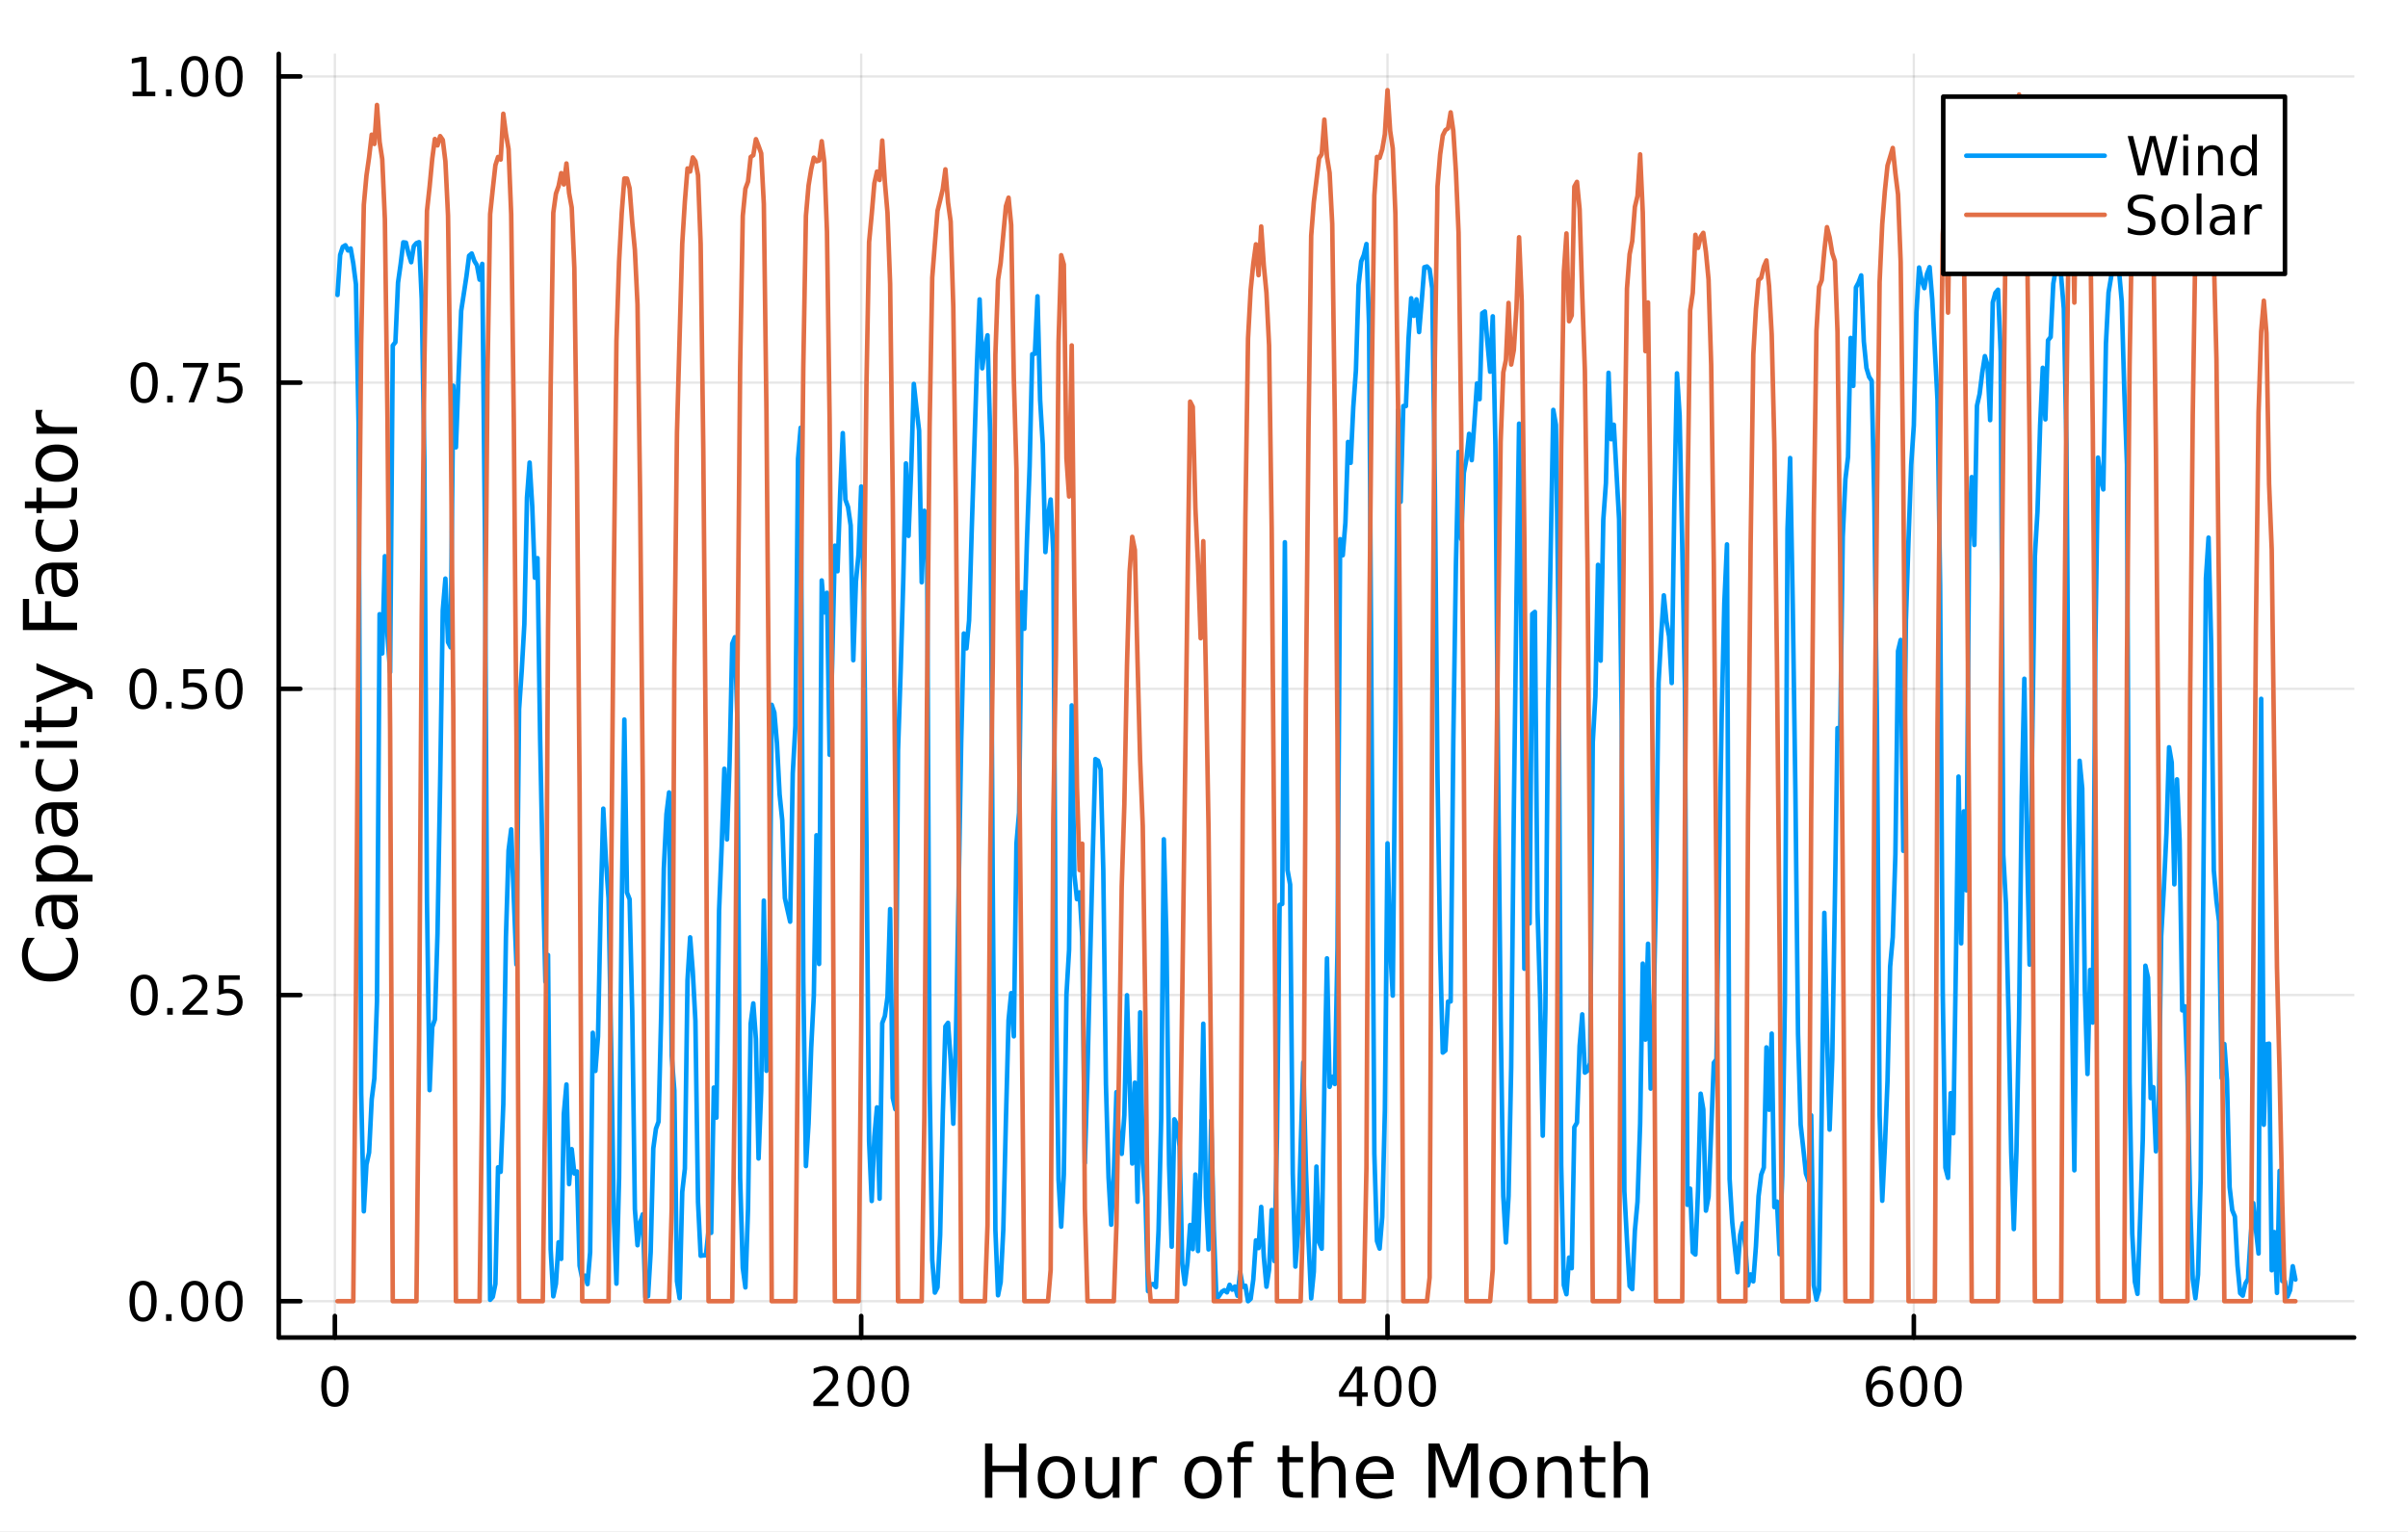 <?xml version="1.0" encoding="utf-8"?>
<svg xmlns="http://www.w3.org/2000/svg" xmlns:xlink="http://www.w3.org/1999/xlink" width="528" height="336" viewBox="0 0 2112 1344">
<rect x="0" y="0" width="2112" height="1344" fill="#333333" stroke="none"/>
<defs>
  <clipPath id="clip520">
    <rect x="0" y="0" width="2112" height="1344"/>
  </clipPath>
</defs>
<path clip-path="url(#clip520)" d="M0 1344 L2112 1344 L2112 0 L0 0  Z" fill="#ffffff" fill-rule="evenodd" fill-opacity="1"/>
<defs>
  <clipPath id="clip521">
    <rect x="422" y="0" width="1479" height="1344"/>
  </clipPath>
</defs>
<path clip-path="url(#clip520)" d="M244.502 1173.47 L2064.76 1173.47 L2064.76 47.244 L244.502 47.244  Z" fill="#ffffff" fill-rule="evenodd" fill-opacity="1"/>
<defs>
  <clipPath id="clip522">
    <rect x="244" y="47" width="1821" height="1127"/>
  </clipPath>
</defs>
<polyline clip-path="url(#clip522)" style="stroke:#000000; stroke-linecap:round; stroke-linejoin:round; stroke-width:2; stroke-opacity:0.1; fill:none" points="293.711,1173.47 293.711,47.244 "/>
<polyline clip-path="url(#clip522)" style="stroke:#000000; stroke-linecap:round; stroke-linejoin:round; stroke-width:2; stroke-opacity:0.1; fill:none" points="755.329,1173.47 755.329,47.244 "/>
<polyline clip-path="url(#clip522)" style="stroke:#000000; stroke-linecap:round; stroke-linejoin:round; stroke-width:2; stroke-opacity:0.1; fill:none" points="1216.95,1173.47 1216.95,47.244 "/>
<polyline clip-path="url(#clip522)" style="stroke:#000000; stroke-linecap:round; stroke-linejoin:round; stroke-width:2; stroke-opacity:0.1; fill:none" points="1678.57,1173.47 1678.57,47.244 "/>
<polyline clip-path="url(#clip520)" style="stroke:#000000; stroke-linecap:round; stroke-linejoin:round; stroke-width:4; stroke-opacity:1; fill:none" points="244.502,1173.47 2064.76,1173.47 "/>
<polyline clip-path="url(#clip520)" style="stroke:#000000; stroke-linecap:round; stroke-linejoin:round; stroke-width:4; stroke-opacity:1; fill:none" points="293.711,1173.47 293.711,1154.57 "/>
<polyline clip-path="url(#clip520)" style="stroke:#000000; stroke-linecap:round; stroke-linejoin:round; stroke-width:4; stroke-opacity:1; fill:none" points="755.329,1173.47 755.329,1154.57 "/>
<polyline clip-path="url(#clip520)" style="stroke:#000000; stroke-linecap:round; stroke-linejoin:round; stroke-width:4; stroke-opacity:1; fill:none" points="1216.95,1173.47 1216.95,1154.57 "/>
<polyline clip-path="url(#clip520)" style="stroke:#000000; stroke-linecap:round; stroke-linejoin:round; stroke-width:4; stroke-opacity:1; fill:none" points="1678.57,1173.47 1678.57,1154.57 "/>
<path clip-path="url(#clip520)" d="M293.711 1202.09 Q290.099 1202.09 288.271 1205.65 Q286.465 1209.19 286.465 1216.32 Q286.465 1223.43 288.271 1226.99 Q290.099 1230.53 293.711 1230.53 Q297.345 1230.53 299.15 1226.99 Q300.979 1223.43 300.979 1216.32 Q300.979 1209.19 299.15 1205.65 Q297.345 1202.09 293.711 1202.09 M293.711 1198.38 Q299.521 1198.38 302.576 1202.99 Q305.655 1207.57 305.655 1216.32 Q305.655 1225.05 302.576 1229.65 Q299.521 1234.24 293.711 1234.24 Q287.9 1234.24 284.822 1229.65 Q281.766 1225.05 281.766 1216.32 Q281.766 1207.57 284.822 1202.99 Q287.9 1198.38 293.711 1198.38 Z" fill="#000000" fill-rule="nonzero" fill-opacity="1" /><path clip-path="url(#clip520)" d="M719.021 1229.63 L735.341 1229.63 L735.341 1233.57 L713.396 1233.57 L713.396 1229.63 Q716.058 1226.88 720.642 1222.25 Q725.248 1217.59 726.429 1216.25 Q728.674 1213.73 729.554 1211.99 Q730.456 1210.23 730.456 1208.54 Q730.456 1205.79 728.512 1204.05 Q726.591 1202.32 723.489 1202.32 Q721.29 1202.32 718.836 1203.08 Q716.406 1203.84 713.628 1205.4 L713.628 1200.67 Q716.452 1199.54 718.906 1198.96 Q721.359 1198.38 723.396 1198.38 Q728.767 1198.38 731.961 1201.07 Q735.156 1203.75 735.156 1208.24 Q735.156 1210.37 734.345 1212.29 Q733.558 1214.19 731.452 1216.78 Q730.873 1217.46 727.771 1220.67 Q724.669 1223.87 719.021 1229.63 Z" fill="#000000" fill-rule="nonzero" fill-opacity="1" /><path clip-path="url(#clip520)" d="M755.155 1202.09 Q751.544 1202.09 749.716 1205.65 Q747.91 1209.19 747.91 1216.32 Q747.91 1223.43 749.716 1226.99 Q751.544 1230.53 755.155 1230.53 Q758.79 1230.53 760.595 1226.99 Q762.424 1223.43 762.424 1216.32 Q762.424 1209.19 760.595 1205.65 Q758.79 1202.09 755.155 1202.09 M755.155 1198.38 Q760.966 1198.38 764.021 1202.99 Q767.1 1207.57 767.1 1216.32 Q767.1 1225.05 764.021 1229.65 Q760.966 1234.24 755.155 1234.24 Q749.345 1234.24 746.267 1229.65 Q743.211 1225.05 743.211 1216.32 Q743.211 1207.57 746.267 1202.99 Q749.345 1198.38 755.155 1198.38 Z" fill="#000000" fill-rule="nonzero" fill-opacity="1" /><path clip-path="url(#clip520)" d="M785.317 1202.09 Q781.706 1202.09 779.877 1205.65 Q778.072 1209.19 778.072 1216.32 Q778.072 1223.43 779.877 1226.99 Q781.706 1230.53 785.317 1230.53 Q788.952 1230.53 790.757 1226.99 Q792.586 1223.43 792.586 1216.32 Q792.586 1209.19 790.757 1205.65 Q788.952 1202.09 785.317 1202.09 M785.317 1198.38 Q791.127 1198.38 794.183 1202.99 Q797.262 1207.57 797.262 1216.32 Q797.262 1225.05 794.183 1229.65 Q791.127 1234.24 785.317 1234.24 Q779.507 1234.24 776.428 1229.65 Q773.373 1225.05 773.373 1216.32 Q773.373 1207.57 776.428 1202.99 Q779.507 1198.38 785.317 1198.38 Z" fill="#000000" fill-rule="nonzero" fill-opacity="1" /><path clip-path="url(#clip520)" d="M1190.04 1203.08 L1178.23 1221.53 L1190.04 1221.53 L1190.04 1203.08 M1188.81 1199.01 L1194.69 1199.01 L1194.69 1221.53 L1199.62 1221.53 L1199.62 1225.42 L1194.69 1225.42 L1194.69 1233.57 L1190.04 1233.57 L1190.04 1225.42 L1174.44 1225.42 L1174.44 1220.9 L1188.81 1199.01 Z" fill="#000000" fill-rule="nonzero" fill-opacity="1" /><path clip-path="url(#clip520)" d="M1217.35 1202.09 Q1213.74 1202.09 1211.91 1205.65 Q1210.11 1209.19 1210.11 1216.32 Q1210.11 1223.43 1211.91 1226.99 Q1213.74 1230.53 1217.35 1230.53 Q1220.99 1230.53 1222.79 1226.99 Q1224.62 1223.43 1224.62 1216.32 Q1224.62 1209.19 1222.79 1205.65 Q1220.99 1202.09 1217.35 1202.09 M1217.35 1198.38 Q1223.16 1198.38 1226.22 1202.99 Q1229.3 1207.57 1229.3 1216.32 Q1229.3 1225.05 1226.22 1229.65 Q1223.16 1234.24 1217.35 1234.24 Q1211.54 1234.24 1208.46 1229.65 Q1205.41 1225.05 1205.41 1216.32 Q1205.41 1207.57 1208.46 1202.99 Q1211.54 1198.38 1217.35 1198.38 Z" fill="#000000" fill-rule="nonzero" fill-opacity="1" /><path clip-path="url(#clip520)" d="M1247.51 1202.09 Q1243.9 1202.09 1242.07 1205.65 Q1240.27 1209.19 1240.27 1216.32 Q1240.27 1223.43 1242.07 1226.99 Q1243.9 1230.53 1247.51 1230.53 Q1251.15 1230.53 1252.95 1226.99 Q1254.78 1223.43 1254.78 1216.32 Q1254.78 1209.19 1252.95 1205.65 Q1251.15 1202.09 1247.51 1202.09 M1247.51 1198.38 Q1253.32 1198.38 1256.38 1202.99 Q1259.46 1207.57 1259.46 1216.32 Q1259.46 1225.05 1256.38 1229.65 Q1253.32 1234.24 1247.51 1234.24 Q1241.7 1234.24 1238.63 1229.65 Q1235.57 1225.05 1235.57 1216.32 Q1235.57 1207.57 1238.63 1202.99 Q1241.7 1198.38 1247.51 1198.38 Z" fill="#000000" fill-rule="nonzero" fill-opacity="1" /><path clip-path="url(#clip520)" d="M1648.89 1214.42 Q1645.74 1214.42 1643.89 1216.58 Q1642.06 1218.73 1642.06 1222.48 Q1642.06 1226.21 1643.89 1228.38 Q1645.74 1230.53 1648.89 1230.53 Q1652.04 1230.53 1653.87 1228.38 Q1655.72 1226.21 1655.72 1222.48 Q1655.72 1218.73 1653.87 1216.58 Q1652.04 1214.42 1648.89 1214.42 M1658.17 1199.77 L1658.17 1204.03 Q1656.41 1203.2 1654.61 1202.76 Q1652.83 1202.32 1651.07 1202.32 Q1646.44 1202.32 1643.98 1205.44 Q1641.55 1208.57 1641.2 1214.89 Q1642.57 1212.87 1644.63 1211.81 Q1646.69 1210.72 1649.17 1210.72 Q1654.38 1210.72 1657.39 1213.89 Q1660.42 1217.04 1660.42 1222.48 Q1660.42 1227.8 1657.27 1231.02 Q1654.12 1234.24 1648.89 1234.24 Q1642.89 1234.24 1639.72 1229.65 Q1636.55 1225.05 1636.55 1216.32 Q1636.55 1208.13 1640.44 1203.27 Q1644.33 1198.38 1650.88 1198.38 Q1652.64 1198.38 1654.42 1198.73 Q1656.23 1199.08 1658.17 1199.77 Z" fill="#000000" fill-rule="nonzero" fill-opacity="1" /><path clip-path="url(#clip520)" d="M1678.47 1202.09 Q1674.86 1202.09 1673.03 1205.65 Q1671.23 1209.19 1671.23 1216.32 Q1671.23 1223.43 1673.03 1226.99 Q1674.86 1230.53 1678.47 1230.53 Q1682.11 1230.53 1683.91 1226.99 Q1685.74 1223.43 1685.74 1216.32 Q1685.74 1209.19 1683.91 1205.65 Q1682.11 1202.09 1678.47 1202.09 M1678.47 1198.38 Q1684.28 1198.38 1687.34 1202.99 Q1690.42 1207.57 1690.42 1216.32 Q1690.42 1225.05 1687.34 1229.65 Q1684.28 1234.24 1678.47 1234.24 Q1672.66 1234.24 1669.58 1229.65 Q1666.53 1225.05 1666.53 1216.32 Q1666.53 1207.57 1669.58 1202.99 Q1672.66 1198.38 1678.47 1198.38 Z" fill="#000000" fill-rule="nonzero" fill-opacity="1" /><path clip-path="url(#clip520)" d="M1708.64 1202.09 Q1705.02 1202.09 1703.2 1205.65 Q1701.39 1209.19 1701.39 1216.32 Q1701.39 1223.43 1703.2 1226.99 Q1705.02 1230.53 1708.64 1230.53 Q1712.27 1230.53 1714.07 1226.99 Q1715.9 1223.43 1715.9 1216.32 Q1715.9 1209.19 1714.07 1205.65 Q1712.27 1202.09 1708.64 1202.09 M1708.64 1198.38 Q1714.45 1198.38 1717.5 1202.99 Q1720.58 1207.57 1720.58 1216.32 Q1720.58 1225.05 1717.5 1229.65 Q1714.45 1234.24 1708.64 1234.24 Q1702.83 1234.24 1699.75 1229.65 Q1696.69 1225.05 1696.69 1216.32 Q1696.69 1207.57 1699.75 1202.99 Q1702.83 1198.38 1708.64 1198.38 Z" fill="#000000" fill-rule="nonzero" fill-opacity="1" /><path clip-path="url(#clip520)" d="M863.955 1266.49 L870.384 1266.49 L870.384 1285.97 L893.746 1285.97 L893.746 1266.49 L900.176 1266.49 L900.176 1314.01 L893.746 1314.01 L893.746 1291.38 L870.384 1291.38 L870.384 1314.01 L863.955 1314.01 L863.955 1266.49 Z" fill="#000000" fill-rule="nonzero" fill-opacity="1" /><path clip-path="url(#clip520)" d="M926.53 1282.47 Q921.819 1282.47 919.082 1286.16 Q916.345 1289.83 916.345 1296.22 Q916.345 1302.62 919.05 1306.31 Q921.787 1309.97 926.53 1309.97 Q931.209 1309.97 933.946 1306.28 Q936.683 1302.59 936.683 1296.22 Q936.683 1289.89 933.946 1286.2 Q931.209 1282.47 926.53 1282.47 M926.53 1277.51 Q934.169 1277.51 938.529 1282.47 Q942.89 1287.44 942.89 1296.22 Q942.89 1304.98 938.529 1309.97 Q934.169 1314.94 926.53 1314.94 Q918.859 1314.94 914.499 1309.97 Q910.17 1304.98 910.17 1296.22 Q910.17 1287.44 914.499 1282.47 Q918.859 1277.51 926.53 1277.51 Z" fill="#000000" fill-rule="nonzero" fill-opacity="1" /><path clip-path="url(#clip520)" d="M951.993 1299.95 L951.993 1278.37 L957.849 1278.37 L957.849 1299.72 Q957.849 1304.78 959.822 1307.33 Q961.796 1309.85 965.743 1309.85 Q970.485 1309.85 973.222 1306.82 Q975.991 1303.8 975.991 1298.58 L975.991 1278.37 L981.848 1278.37 L981.848 1314.01 L975.991 1314.01 L975.991 1308.54 Q973.859 1311.79 971.026 1313.38 Q968.225 1314.94 964.501 1314.94 Q958.358 1314.94 955.175 1311.12 Q951.993 1307.3 951.993 1299.95 M966.729 1277.51 L966.729 1277.51 Z" fill="#000000" fill-rule="nonzero" fill-opacity="1" /><path clip-path="url(#clip520)" d="M1014.57 1283.84 Q1013.58 1283.27 1012.4 1283.01 Q1011.26 1282.73 1009.86 1282.73 Q1004.89 1282.73 1002.22 1285.97 Q999.576 1289.19 999.576 1295.24 L999.576 1314.01 L993.688 1314.01 L993.688 1278.37 L999.576 1278.37 L999.576 1283.9 Q1001.42 1280.66 1004.38 1279.1 Q1007.34 1277.51 1011.58 1277.51 Q1012.18 1277.51 1012.91 1277.6 Q1013.64 1277.67 1014.54 1277.83 L1014.57 1283.84 Z" fill="#000000" fill-rule="nonzero" fill-opacity="1" /><path clip-path="url(#clip520)" d="M1055.24 1282.47 Q1050.53 1282.47 1047.8 1286.16 Q1045.06 1289.83 1045.06 1296.22 Q1045.06 1302.62 1047.76 1306.31 Q1050.5 1309.97 1055.24 1309.97 Q1059.92 1309.97 1062.66 1306.28 Q1065.4 1302.59 1065.4 1296.22 Q1065.4 1289.89 1062.66 1286.2 Q1059.92 1282.47 1055.24 1282.47 M1055.24 1277.51 Q1062.88 1277.51 1067.24 1282.47 Q1071.6 1287.44 1071.6 1296.22 Q1071.6 1304.98 1067.24 1309.97 Q1062.88 1314.94 1055.24 1314.94 Q1047.57 1314.94 1043.21 1309.97 Q1038.88 1304.98 1038.88 1296.22 Q1038.88 1287.44 1043.21 1282.47 Q1047.57 1277.51 1055.24 1277.51 Z" fill="#000000" fill-rule="nonzero" fill-opacity="1" /><path clip-path="url(#clip520)" d="M1099.36 1264.49 L1099.36 1269.36 L1093.76 1269.36 Q1090.61 1269.36 1089.36 1270.63 Q1088.16 1271.91 1088.16 1275.22 L1088.16 1278.37 L1097.8 1278.37 L1097.8 1282.92 L1088.16 1282.92 L1088.16 1314.01 L1082.27 1314.01 L1082.27 1282.92 L1076.66 1282.92 L1076.66 1278.37 L1082.27 1278.37 L1082.27 1275.88 Q1082.27 1269.93 1085.04 1267.23 Q1087.8 1264.49 1093.82 1264.49 L1099.36 1264.49 Z" fill="#000000" fill-rule="nonzero" fill-opacity="1" /><path clip-path="url(#clip520)" d="M1130.77 1268.25 L1130.77 1278.37 L1142.84 1278.37 L1142.84 1282.92 L1130.77 1282.92 L1130.77 1302.27 Q1130.77 1306.63 1131.95 1307.87 Q1133.16 1309.11 1136.82 1309.11 L1142.84 1309.11 L1142.84 1314.01 L1136.82 1314.01 Q1130.04 1314.01 1127.46 1311.5 Q1124.89 1308.95 1124.89 1302.27 L1124.89 1282.92 L1120.59 1282.92 L1120.59 1278.37 L1124.89 1278.37 L1124.89 1268.25 L1130.77 1268.25 Z" fill="#000000" fill-rule="nonzero" fill-opacity="1" /><path clip-path="url(#clip520)" d="M1180.17 1292.5 L1180.17 1314.01 L1174.31 1314.01 L1174.31 1292.69 Q1174.31 1287.63 1172.34 1285.11 Q1170.37 1282.6 1166.42 1282.6 Q1161.68 1282.6 1158.94 1285.62 Q1156.2 1288.65 1156.2 1293.87 L1156.2 1314.01 L1150.32 1314.01 L1150.32 1264.49 L1156.2 1264.49 L1156.2 1283.9 Q1158.31 1280.69 1161.14 1279.1 Q1164 1277.51 1167.73 1277.51 Q1173.87 1277.51 1177.02 1281.33 Q1180.17 1285.11 1180.17 1292.5 Z" fill="#000000" fill-rule="nonzero" fill-opacity="1" /><path clip-path="url(#clip520)" d="M1222.34 1294.73 L1222.34 1297.59 L1195.42 1297.59 Q1195.8 1303.64 1199.05 1306.82 Q1202.32 1309.97 1208.15 1309.97 Q1211.52 1309.97 1214.67 1309.14 Q1217.86 1308.32 1220.98 1306.66 L1220.98 1312.2 Q1217.82 1313.54 1214.51 1314.24 Q1211.2 1314.94 1207.8 1314.94 Q1199.27 1314.94 1194.27 1309.97 Q1189.31 1305.01 1189.31 1296.54 Q1189.31 1287.79 1194.02 1282.66 Q1198.76 1277.51 1206.78 1277.51 Q1213.97 1277.51 1218.14 1282.15 Q1222.34 1286.77 1222.34 1294.73 M1216.49 1293.01 Q1216.42 1288.2 1213.78 1285.34 Q1211.17 1282.47 1206.84 1282.47 Q1201.94 1282.47 1198.98 1285.24 Q1196.05 1288.01 1195.61 1293.04 L1216.49 1293.01 Z" fill="#000000" fill-rule="nonzero" fill-opacity="1" /><path clip-path="url(#clip520)" d="M1252.93 1266.49 L1262.51 1266.49 L1274.64 1298.83 L1286.83 1266.49 L1296.41 1266.49 L1296.41 1314.01 L1290.14 1314.01 L1290.14 1272.29 L1277.88 1304.88 L1271.42 1304.88 L1259.17 1272.29 L1259.17 1314.01 L1252.93 1314.01 L1252.93 1266.49 Z" fill="#000000" fill-rule="nonzero" fill-opacity="1" /><path clip-path="url(#clip520)" d="M1322.73 1282.47 Q1318.02 1282.47 1315.28 1286.16 Q1312.55 1289.83 1312.55 1296.22 Q1312.55 1302.62 1315.25 1306.31 Q1317.99 1309.97 1322.73 1309.97 Q1327.41 1309.97 1330.15 1306.28 Q1332.88 1302.59 1332.88 1296.22 Q1332.88 1289.89 1330.15 1286.2 Q1327.41 1282.47 1322.73 1282.47 M1322.73 1277.51 Q1330.37 1277.51 1334.73 1282.47 Q1339.09 1287.44 1339.09 1296.22 Q1339.09 1304.98 1334.73 1309.97 Q1330.37 1314.94 1322.73 1314.94 Q1315.06 1314.94 1310.7 1309.97 Q1306.37 1304.98 1306.37 1296.22 Q1306.37 1287.44 1310.7 1282.47 Q1315.06 1277.51 1322.73 1277.51 Z" fill="#000000" fill-rule="nonzero" fill-opacity="1" /><path clip-path="url(#clip520)" d="M1378.43 1292.5 L1378.43 1314.01 L1372.57 1314.01 L1372.57 1292.69 Q1372.57 1287.63 1370.6 1285.11 Q1368.63 1282.6 1364.68 1282.6 Q1359.94 1282.6 1357.2 1285.62 Q1354.46 1288.65 1354.46 1293.87 L1354.46 1314.01 L1348.58 1314.01 L1348.58 1278.37 L1354.46 1278.37 L1354.46 1283.9 Q1356.57 1280.69 1359.4 1279.1 Q1362.26 1277.51 1365.99 1277.51 Q1372.13 1277.51 1375.28 1281.33 Q1378.43 1285.11 1378.43 1292.5 Z" fill="#000000" fill-rule="nonzero" fill-opacity="1" /><path clip-path="url(#clip520)" d="M1395.91 1268.25 L1395.91 1278.37 L1407.97 1278.37 L1407.97 1282.92 L1395.91 1282.92 L1395.91 1302.27 Q1395.91 1306.63 1397.08 1307.87 Q1398.29 1309.11 1401.95 1309.11 L1407.97 1309.11 L1407.97 1314.01 L1401.95 1314.01 Q1395.17 1314.01 1392.59 1311.5 Q1390.02 1308.95 1390.02 1302.27 L1390.02 1282.92 L1385.72 1282.92 L1385.72 1278.37 L1390.02 1278.37 L1390.02 1268.25 L1395.91 1268.25 Z" fill="#000000" fill-rule="nonzero" fill-opacity="1" /><path clip-path="url(#clip520)" d="M1445.3 1292.5 L1445.3 1314.01 L1439.45 1314.01 L1439.45 1292.69 Q1439.45 1287.63 1437.47 1285.11 Q1435.5 1282.6 1431.55 1282.6 Q1426.81 1282.6 1424.07 1285.62 Q1421.34 1288.65 1421.34 1293.87 L1421.34 1314.01 L1415.45 1314.01 L1415.45 1264.49 L1421.34 1264.49 L1421.34 1283.9 Q1423.44 1280.69 1426.27 1279.1 Q1429.13 1277.51 1432.86 1277.51 Q1439 1277.51 1442.15 1281.33 Q1445.3 1285.11 1445.3 1292.5 Z" fill="#000000" fill-rule="nonzero" fill-opacity="1" /><polyline clip-path="url(#clip522)" style="stroke:#000000; stroke-linecap:round; stroke-linejoin:round; stroke-width:2; stroke-opacity:0.1; fill:none" points="244.502,1141.6 2064.76,1141.6 "/>
<polyline clip-path="url(#clip522)" style="stroke:#000000; stroke-linecap:round; stroke-linejoin:round; stroke-width:2; stroke-opacity:0.1; fill:none" points="244.502,872.964 2064.76,872.964 "/>
<polyline clip-path="url(#clip522)" style="stroke:#000000; stroke-linecap:round; stroke-linejoin:round; stroke-width:2; stroke-opacity:0.1; fill:none" points="244.502,604.332 2064.76,604.332 "/>
<polyline clip-path="url(#clip522)" style="stroke:#000000; stroke-linecap:round; stroke-linejoin:round; stroke-width:2; stroke-opacity:0.1; fill:none" points="244.502,335.699 2064.76,335.699 "/>
<polyline clip-path="url(#clip522)" style="stroke:#000000; stroke-linecap:round; stroke-linejoin:round; stroke-width:2; stroke-opacity:0.1; fill:none" points="244.502,67.067 2064.76,67.067 "/>
<polyline clip-path="url(#clip520)" style="stroke:#000000; stroke-linecap:round; stroke-linejoin:round; stroke-width:4; stroke-opacity:1; fill:none" points="244.502,1173.47 244.502,47.244 "/>
<polyline clip-path="url(#clip520)" style="stroke:#000000; stroke-linecap:round; stroke-linejoin:round; stroke-width:4; stroke-opacity:1; fill:none" points="244.502,1141.6 263.4,1141.6 "/>
<polyline clip-path="url(#clip520)" style="stroke:#000000; stroke-linecap:round; stroke-linejoin:round; stroke-width:4; stroke-opacity:1; fill:none" points="244.502,872.964 263.4,872.964 "/>
<polyline clip-path="url(#clip520)" style="stroke:#000000; stroke-linecap:round; stroke-linejoin:round; stroke-width:4; stroke-opacity:1; fill:none" points="244.502,604.332 263.4,604.332 "/>
<polyline clip-path="url(#clip520)" style="stroke:#000000; stroke-linecap:round; stroke-linejoin:round; stroke-width:4; stroke-opacity:1; fill:none" points="244.502,335.699 263.4,335.699 "/>
<polyline clip-path="url(#clip520)" style="stroke:#000000; stroke-linecap:round; stroke-linejoin:round; stroke-width:4; stroke-opacity:1; fill:none" points="244.502,67.067 263.4,67.067 "/>
<path clip-path="url(#clip520)" d="M125.485 1127.4 Q121.873 1127.4 120.045 1130.96 Q118.239 1134.5 118.239 1141.63 Q118.239 1148.74 120.045 1152.3 Q121.873 1155.84 125.485 1155.84 Q129.119 1155.84 130.924 1152.3 Q132.753 1148.74 132.753 1141.63 Q132.753 1134.5 130.924 1130.96 Q129.119 1127.4 125.485 1127.4 M125.485 1123.69 Q131.295 1123.69 134.35 1128.3 Q137.429 1132.88 137.429 1141.63 Q137.429 1150.36 134.35 1154.96 Q131.295 1159.55 125.485 1159.55 Q119.674 1159.55 116.596 1154.96 Q113.54 1150.36 113.54 1141.63 Q113.54 1132.88 116.596 1128.3 Q119.674 1123.69 125.485 1123.69 Z" fill="#000000" fill-rule="nonzero" fill-opacity="1" /><path clip-path="url(#clip520)" d="M145.646 1153 L150.531 1153 L150.531 1158.88 L145.646 1158.88 L145.646 1153 Z" fill="#000000" fill-rule="nonzero" fill-opacity="1" /><path clip-path="url(#clip520)" d="M170.716 1127.4 Q167.105 1127.4 165.276 1130.96 Q163.47 1134.5 163.47 1141.63 Q163.47 1148.74 165.276 1152.3 Q167.105 1155.84 170.716 1155.84 Q174.35 1155.84 176.156 1152.3 Q177.984 1148.74 177.984 1141.63 Q177.984 1134.5 176.156 1130.96 Q174.35 1127.4 170.716 1127.4 M170.716 1123.69 Q176.526 1123.69 179.581 1128.3 Q182.66 1132.88 182.66 1141.63 Q182.66 1150.36 179.581 1154.96 Q176.526 1159.55 170.716 1159.55 Q164.906 1159.55 161.827 1154.96 Q158.771 1150.36 158.771 1141.63 Q158.771 1132.88 161.827 1128.3 Q164.906 1123.69 170.716 1123.69 Z" fill="#000000" fill-rule="nonzero" fill-opacity="1" /><path clip-path="url(#clip520)" d="M200.878 1127.4 Q197.267 1127.4 195.438 1130.96 Q193.632 1134.5 193.632 1141.63 Q193.632 1148.74 195.438 1152.3 Q197.267 1155.84 200.878 1155.84 Q204.512 1155.84 206.317 1152.3 Q208.146 1148.74 208.146 1141.63 Q208.146 1134.5 206.317 1130.96 Q204.512 1127.4 200.878 1127.4 M200.878 1123.69 Q206.688 1123.69 209.743 1128.3 Q212.822 1132.88 212.822 1141.63 Q212.822 1150.36 209.743 1154.96 Q206.688 1159.55 200.878 1159.55 Q195.067 1159.55 191.989 1154.96 Q188.933 1150.36 188.933 1141.63 Q188.933 1132.88 191.989 1128.3 Q195.067 1123.69 200.878 1123.69 Z" fill="#000000" fill-rule="nonzero" fill-opacity="1" /><path clip-path="url(#clip520)" d="M126.48 858.763 Q122.869 858.763 121.04 862.328 Q119.235 865.869 119.235 872.999 Q119.235 880.105 121.04 883.67 Q122.869 887.212 126.48 887.212 Q130.114 887.212 131.92 883.67 Q133.748 880.105 133.748 872.999 Q133.748 865.869 131.92 862.328 Q130.114 858.763 126.48 858.763 M126.48 855.059 Q132.29 855.059 135.346 859.665 Q138.424 864.249 138.424 872.999 Q138.424 881.726 135.346 886.332 Q132.29 890.915 126.48 890.915 Q120.67 890.915 117.591 886.332 Q114.536 881.726 114.536 872.999 Q114.536 864.249 117.591 859.665 Q120.67 855.059 126.48 855.059 Z" fill="#000000" fill-rule="nonzero" fill-opacity="1" /><path clip-path="url(#clip520)" d="M146.642 884.364 L151.526 884.364 L151.526 890.244 L146.642 890.244 L146.642 884.364 Z" fill="#000000" fill-rule="nonzero" fill-opacity="1" /><path clip-path="url(#clip520)" d="M165.739 886.309 L182.058 886.309 L182.058 890.244 L160.114 890.244 L160.114 886.309 Q162.776 883.554 167.359 878.925 Q171.966 874.272 173.146 872.929 Q175.392 870.406 176.271 868.67 Q177.174 866.911 177.174 865.221 Q177.174 862.466 175.23 860.73 Q173.308 858.994 170.207 858.994 Q168.007 858.994 165.554 859.758 Q163.123 860.522 160.345 862.073 L160.345 857.351 Q163.17 856.216 165.623 855.638 Q168.077 855.059 170.114 855.059 Q175.484 855.059 178.679 857.744 Q181.873 860.429 181.873 864.92 Q181.873 867.05 181.063 868.971 Q180.276 870.869 178.169 873.462 Q177.591 874.133 174.489 877.351 Q171.387 880.545 165.739 886.309 Z" fill="#000000" fill-rule="nonzero" fill-opacity="1" /><path clip-path="url(#clip520)" d="M191.919 855.684 L210.276 855.684 L210.276 859.619 L196.202 859.619 L196.202 868.091 Q197.22 867.744 198.239 867.582 Q199.257 867.397 200.276 867.397 Q206.063 867.397 209.442 870.568 Q212.822 873.739 212.822 879.156 Q212.822 884.735 209.35 887.837 Q205.878 890.915 199.558 890.915 Q197.382 890.915 195.114 890.545 Q192.868 890.175 190.461 889.434 L190.461 884.735 Q192.544 885.869 194.767 886.425 Q196.989 886.98 199.466 886.98 Q203.47 886.98 205.808 884.874 Q208.146 882.767 208.146 879.156 Q208.146 875.545 205.808 873.439 Q203.47 871.332 199.466 871.332 Q197.591 871.332 195.716 871.749 Q193.864 872.165 191.919 873.045 L191.919 855.684 Z" fill="#000000" fill-rule="nonzero" fill-opacity="1" /><path clip-path="url(#clip520)" d="M125.485 590.13 Q121.873 590.13 120.045 593.695 Q118.239 597.237 118.239 604.366 Q118.239 611.473 120.045 615.038 Q121.873 618.579 125.485 618.579 Q129.119 618.579 130.924 615.038 Q132.753 611.473 132.753 604.366 Q132.753 597.237 130.924 593.695 Q129.119 590.13 125.485 590.13 M125.485 586.427 Q131.295 586.427 134.35 591.033 Q137.429 595.616 137.429 604.366 Q137.429 613.093 134.35 617.7 Q131.295 622.283 125.485 622.283 Q119.674 622.283 116.596 617.7 Q113.54 613.093 113.54 604.366 Q113.54 595.616 116.596 591.033 Q119.674 586.427 125.485 586.427 Z" fill="#000000" fill-rule="nonzero" fill-opacity="1" /><path clip-path="url(#clip520)" d="M145.646 615.732 L150.531 615.732 L150.531 621.612 L145.646 621.612 L145.646 615.732 Z" fill="#000000" fill-rule="nonzero" fill-opacity="1" /><path clip-path="url(#clip520)" d="M160.762 587.052 L179.119 587.052 L179.119 590.987 L165.045 590.987 L165.045 599.459 Q166.063 599.112 167.082 598.95 Q168.1 598.765 169.119 598.765 Q174.906 598.765 178.285 601.936 Q181.665 605.107 181.665 610.524 Q181.665 616.102 178.193 619.204 Q174.72 622.283 168.401 622.283 Q166.225 622.283 163.957 621.913 Q161.711 621.542 159.304 620.801 L159.304 616.102 Q161.387 617.237 163.609 617.792 Q165.832 618.348 168.308 618.348 Q172.313 618.348 174.651 616.241 Q176.989 614.135 176.989 610.524 Q176.989 606.913 174.651 604.806 Q172.313 602.7 168.308 602.7 Q166.433 602.7 164.558 603.116 Q162.707 603.533 160.762 604.413 L160.762 587.052 Z" fill="#000000" fill-rule="nonzero" fill-opacity="1" /><path clip-path="url(#clip520)" d="M200.878 590.13 Q197.267 590.13 195.438 593.695 Q193.632 597.237 193.632 604.366 Q193.632 611.473 195.438 615.038 Q197.267 618.579 200.878 618.579 Q204.512 618.579 206.317 615.038 Q208.146 611.473 208.146 604.366 Q208.146 597.237 206.317 593.695 Q204.512 590.13 200.878 590.13 M200.878 586.427 Q206.688 586.427 209.743 591.033 Q212.822 595.616 212.822 604.366 Q212.822 613.093 209.743 617.7 Q206.688 622.283 200.878 622.283 Q195.067 622.283 191.989 617.7 Q188.933 613.093 188.933 604.366 Q188.933 595.616 191.989 591.033 Q195.067 586.427 200.878 586.427 Z" fill="#000000" fill-rule="nonzero" fill-opacity="1" /><path clip-path="url(#clip520)" d="M126.48 321.498 Q122.869 321.498 121.04 325.063 Q119.235 328.604 119.235 335.734 Q119.235 342.84 121.04 346.405 Q122.869 349.947 126.48 349.947 Q130.114 349.947 131.92 346.405 Q133.748 342.84 133.748 335.734 Q133.748 328.604 131.92 325.063 Q130.114 321.498 126.48 321.498 M126.48 317.794 Q132.29 317.794 135.346 322.401 Q138.424 326.984 138.424 335.734 Q138.424 344.461 135.346 349.067 Q132.29 353.651 126.48 353.651 Q120.67 353.651 117.591 349.067 Q114.536 344.461 114.536 335.734 Q114.536 326.984 117.591 322.401 Q120.67 317.794 126.48 317.794 Z" fill="#000000" fill-rule="nonzero" fill-opacity="1" /><path clip-path="url(#clip520)" d="M146.642 347.1 L151.526 347.1 L151.526 352.979 L146.642 352.979 L146.642 347.1 Z" fill="#000000" fill-rule="nonzero" fill-opacity="1" /><path clip-path="url(#clip520)" d="M160.531 318.419 L182.753 318.419 L182.753 320.41 L170.207 352.979 L165.322 352.979 L177.128 322.354 L160.531 322.354 L160.531 318.419 Z" fill="#000000" fill-rule="nonzero" fill-opacity="1" /><path clip-path="url(#clip520)" d="M191.919 318.419 L210.276 318.419 L210.276 322.354 L196.202 322.354 L196.202 330.827 Q197.22 330.479 198.239 330.317 Q199.257 330.132 200.276 330.132 Q206.063 330.132 209.442 333.303 Q212.822 336.475 212.822 341.891 Q212.822 347.47 209.35 350.572 Q205.878 353.651 199.558 353.651 Q197.382 353.651 195.114 353.28 Q192.868 352.91 190.461 352.169 L190.461 347.47 Q192.544 348.604 194.767 349.16 Q196.989 349.715 199.466 349.715 Q203.47 349.715 205.808 347.609 Q208.146 345.502 208.146 341.891 Q208.146 338.28 205.808 336.174 Q203.47 334.067 199.466 334.067 Q197.591 334.067 195.716 334.484 Q193.864 334.901 191.919 335.78 L191.919 318.419 Z" fill="#000000" fill-rule="nonzero" fill-opacity="1" /><path clip-path="url(#clip520)" d="M116.295 80.412 L123.934 80.412 L123.934 54.046 L115.623 55.713 L115.623 51.454 L123.887 49.787 L128.563 49.787 L128.563 80.412 L136.202 80.412 L136.202 84.347 L116.295 84.347 L116.295 80.412 Z" fill="#000000" fill-rule="nonzero" fill-opacity="1" /><path clip-path="url(#clip520)" d="M145.646 78.467 L150.531 78.467 L150.531 84.347 L145.646 84.347 L145.646 78.467 Z" fill="#000000" fill-rule="nonzero" fill-opacity="1" /><path clip-path="url(#clip520)" d="M170.716 52.866 Q167.105 52.866 165.276 56.43 Q163.47 59.972 163.47 67.102 Q163.47 74.208 165.276 77.773 Q167.105 81.314 170.716 81.314 Q174.35 81.314 176.156 77.773 Q177.984 74.208 177.984 67.102 Q177.984 59.972 176.156 56.43 Q174.35 52.866 170.716 52.866 M170.716 49.162 Q176.526 49.162 179.581 53.768 Q182.66 58.352 182.66 67.102 Q182.66 75.828 179.581 80.435 Q176.526 85.018 170.716 85.018 Q164.906 85.018 161.827 80.435 Q158.771 75.828 158.771 67.102 Q158.771 58.352 161.827 53.768 Q164.906 49.162 170.716 49.162 Z" fill="#000000" fill-rule="nonzero" fill-opacity="1" /><path clip-path="url(#clip520)" d="M200.878 52.866 Q197.267 52.866 195.438 56.43 Q193.632 59.972 193.632 67.102 Q193.632 74.208 195.438 77.773 Q197.267 81.314 200.878 81.314 Q204.512 81.314 206.317 77.773 Q208.146 74.208 208.146 67.102 Q208.146 59.972 206.317 56.43 Q204.512 52.866 200.878 52.866 M200.878 49.162 Q206.688 49.162 209.743 53.768 Q212.822 58.352 212.822 67.102 Q212.822 75.828 209.743 80.435 Q206.688 85.018 200.878 85.018 Q195.067 85.018 191.989 80.435 Q188.933 75.828 188.933 67.102 Q188.933 58.352 191.989 53.768 Q195.067 49.162 200.878 49.162 Z" fill="#000000" fill-rule="nonzero" fill-opacity="1" /><path clip-path="url(#clip520)" d="M23.744 822.765 L30.524 822.765 Q27.5 826.012 26.004 829.704 Q24.508 833.364 24.508 837.502 Q24.508 845.65 29.505 849.979 Q34.471 854.307 43.892 854.307 Q53.281 854.307 58.278 849.979 Q63.244 845.65 63.244 837.502 Q63.244 833.364 61.748 829.704 Q60.252 826.012 57.228 822.765 L63.944 822.765 Q66.236 826.139 67.381 829.927 Q68.527 833.682 68.527 837.884 Q68.527 848.674 61.939 854.88 Q55.318 861.087 43.892 861.087 Q32.434 861.087 25.845 854.88 Q19.225 848.674 19.225 837.884 Q19.225 833.619 20.371 829.863 Q21.485 826.075 23.744 822.765 Z" fill="#000000" fill-rule="nonzero" fill-opacity="1" /><path clip-path="url(#clip520)" d="M49.685 796.889 Q49.685 803.986 51.308 806.724 Q52.931 809.461 56.846 809.461 Q59.965 809.461 61.811 807.424 Q63.626 805.355 63.626 801.822 Q63.626 796.952 60.188 794.024 Q56.719 791.064 50.99 791.064 L49.685 791.064 L49.685 796.889 M47.266 785.207 L67.604 785.207 L67.604 791.064 L62.193 791.064 Q65.44 793.069 66.999 796.061 Q68.527 799.053 68.527 803.382 Q68.527 808.856 65.472 812.103 Q62.384 815.317 57.228 815.317 Q51.212 815.317 48.157 811.307 Q45.101 807.265 45.101 799.276 L45.101 791.064 L44.529 791.064 Q40.486 791.064 38.29 793.738 Q36.062 796.379 36.062 801.185 Q36.062 804.241 36.794 807.137 Q37.526 810.034 38.99 812.707 L33.58 812.707 Q32.338 809.493 31.733 806.469 Q31.097 803.445 31.097 800.581 Q31.097 792.846 35.107 789.027 Q39.118 785.207 47.266 785.207 Z" fill="#000000" fill-rule="nonzero" fill-opacity="1" /><path clip-path="url(#clip520)" d="M62.257 767.479 L81.163 767.479 L81.163 773.367 L31.956 773.367 L31.956 767.479 L37.367 767.479 Q34.184 765.633 32.656 762.832 Q31.097 759.999 31.097 756.084 Q31.097 749.591 36.253 745.549 Q41.409 741.475 49.812 741.475 Q58.215 741.475 63.371 745.549 Q68.527 749.591 68.527 756.084 Q68.527 759.999 66.999 762.832 Q65.44 765.633 62.257 767.479 M49.812 747.554 Q43.351 747.554 39.691 750.228 Q35.998 752.87 35.998 757.517 Q35.998 762.164 39.691 764.837 Q43.351 767.479 49.812 767.479 Q56.273 767.479 59.965 764.837 Q63.626 762.164 63.626 757.517 Q63.626 752.87 59.965 750.228 Q56.273 747.554 49.812 747.554 Z" fill="#000000" fill-rule="nonzero" fill-opacity="1" /><path clip-path="url(#clip520)" d="M49.685 715.567 Q49.685 722.664 51.308 725.402 Q52.931 728.139 56.846 728.139 Q59.965 728.139 61.811 726.102 Q63.626 724.033 63.626 720.5 Q63.626 715.63 60.188 712.702 Q56.719 709.742 50.99 709.742 L49.685 709.742 L49.685 715.567 M47.266 703.886 L67.604 703.886 L67.604 709.742 L62.193 709.742 Q65.44 711.747 66.999 714.739 Q68.527 717.731 68.527 722.06 Q68.527 727.534 65.472 730.781 Q62.384 733.995 57.228 733.995 Q51.212 733.995 48.157 729.985 Q45.101 725.943 45.101 717.954 L45.101 709.742 L44.529 709.742 Q40.486 709.742 38.29 712.416 Q36.062 715.057 36.062 719.863 Q36.062 722.919 36.794 725.815 Q37.526 728.712 38.99 731.385 L33.58 731.385 Q32.338 728.171 31.733 725.147 Q31.097 722.123 31.097 719.259 Q31.097 711.524 35.107 707.705 Q39.118 703.886 47.266 703.886 Z" fill="#000000" fill-rule="nonzero" fill-opacity="1" /><path clip-path="url(#clip520)" d="M33.325 666.169 L38.799 666.169 Q37.431 668.651 36.762 671.166 Q36.062 673.648 36.062 676.195 Q36.062 681.892 39.691 685.043 Q43.287 688.194 49.812 688.194 Q56.337 688.194 59.965 685.043 Q63.562 681.892 63.562 676.195 Q63.562 673.648 62.894 671.166 Q62.193 668.651 60.825 666.169 L66.236 666.169 Q67.381 668.62 67.954 671.261 Q68.527 673.871 68.527 676.831 Q68.527 684.884 63.466 689.626 Q58.406 694.369 49.812 694.369 Q41.091 694.369 36.094 689.595 Q31.097 684.788 31.097 676.449 Q31.097 673.744 31.67 671.166 Q32.211 668.588 33.325 666.169 Z" fill="#000000" fill-rule="nonzero" fill-opacity="1" /><path clip-path="url(#clip520)" d="M31.956 655.984 L31.956 650.127 L67.604 650.127 L67.604 655.984 L31.956 655.984 M18.079 655.984 L18.079 650.127 L25.495 650.127 L25.495 655.984 L18.079 655.984 Z" fill="#000000" fill-rule="nonzero" fill-opacity="1" /><path clip-path="url(#clip520)" d="M21.835 632.08 L31.956 632.08 L31.956 620.017 L36.508 620.017 L36.508 632.08 L55.859 632.08 Q60.22 632.08 61.461 630.903 Q62.703 629.693 62.703 626.033 L62.703 620.017 L67.604 620.017 L67.604 626.033 Q67.604 632.812 65.09 635.391 Q62.543 637.969 55.859 637.969 L36.508 637.969 L36.508 642.266 L31.956 642.266 L31.956 637.969 L21.835 637.969 L21.835 632.08 Z" fill="#000000" fill-rule="nonzero" fill-opacity="1" /><path clip-path="url(#clip520)" d="M70.914 597.483 Q77.28 599.965 79.222 602.321 Q81.163 604.676 81.163 608.623 L81.163 613.302 L76.261 613.302 L76.261 609.864 Q76.261 607.445 75.116 606.108 Q73.97 604.772 69.705 603.148 L67.031 602.098 L31.956 616.516 L31.956 610.31 L59.838 599.17 L31.956 588.03 L31.956 581.823 L70.914 597.483 Z" fill="#000000" fill-rule="nonzero" fill-opacity="1" /><path clip-path="url(#clip520)" d="M20.084 552.764 L20.084 525.455 L25.495 525.455 L25.495 546.334 L39.5 546.334 L39.5 527.492 L44.91 527.492 L44.91 546.334 L67.604 546.334 L67.604 552.764 L20.084 552.764 Z" fill="#000000" fill-rule="nonzero" fill-opacity="1" /><path clip-path="url(#clip520)" d="M49.685 505.307 Q49.685 512.405 51.308 515.142 Q52.931 517.88 56.846 517.88 Q59.965 517.88 61.811 515.843 Q63.626 513.774 63.626 510.241 Q63.626 505.371 60.188 502.443 Q56.719 499.483 50.99 499.483 L49.685 499.483 L49.685 505.307 M47.266 493.626 L67.604 493.626 L67.604 499.483 L62.193 499.483 Q65.44 501.488 66.999 504.48 Q68.527 507.472 68.527 511.8 Q68.527 517.275 65.472 520.521 Q62.384 523.736 57.228 523.736 Q51.212 523.736 48.157 519.726 Q45.101 515.683 45.101 507.694 L45.101 499.483 L44.529 499.483 Q40.486 499.483 38.29 502.156 Q36.062 504.798 36.062 509.604 Q36.062 512.66 36.794 515.556 Q37.526 518.453 38.99 521.126 L33.58 521.126 Q32.338 517.911 31.733 514.888 Q31.097 511.864 31.097 508.999 Q31.097 501.265 35.107 497.446 Q39.118 493.626 47.266 493.626 Z" fill="#000000" fill-rule="nonzero" fill-opacity="1" /><path clip-path="url(#clip520)" d="M33.325 455.909 L38.799 455.909 Q37.431 458.392 36.762 460.907 Q36.062 463.389 36.062 465.935 Q36.062 471.633 39.691 474.784 Q43.287 477.935 49.812 477.935 Q56.337 477.935 59.965 474.784 Q63.562 471.633 63.562 465.935 Q63.562 463.389 62.894 460.907 Q62.193 458.392 60.825 455.909 L66.236 455.909 Q67.381 458.36 67.954 461.002 Q68.527 463.612 68.527 466.572 Q68.527 474.625 63.466 479.367 Q58.406 484.11 49.812 484.11 Q41.091 484.11 36.094 479.335 Q31.097 474.529 31.097 466.19 Q31.097 463.485 31.67 460.907 Q32.211 458.328 33.325 455.909 Z" fill="#000000" fill-rule="nonzero" fill-opacity="1" /><path clip-path="url(#clip520)" d="M21.835 439.932 L31.956 439.932 L31.956 427.869 L36.508 427.869 L36.508 439.932 L55.859 439.932 Q60.22 439.932 61.461 438.754 Q62.703 437.544 62.703 433.884 L62.703 427.869 L67.604 427.869 L67.604 433.884 Q67.604 440.664 65.09 443.242 Q62.543 445.82 55.859 445.82 L36.508 445.82 L36.508 450.117 L31.956 450.117 L31.956 445.82 L21.835 445.82 L21.835 439.932 Z" fill="#000000" fill-rule="nonzero" fill-opacity="1" /><path clip-path="url(#clip520)" d="M36.062 406.352 Q36.062 411.063 39.754 413.8 Q43.414 416.538 49.812 416.538 Q56.209 416.538 59.902 413.832 Q63.562 411.095 63.562 406.352 Q63.562 401.674 59.87 398.936 Q56.178 396.199 49.812 396.199 Q43.478 396.199 39.786 398.936 Q36.062 401.674 36.062 406.352 M31.097 406.352 Q31.097 398.714 36.062 394.353 Q41.027 389.993 49.812 389.993 Q58.565 389.993 63.562 394.353 Q68.527 398.714 68.527 406.352 Q68.527 414.023 63.562 418.384 Q58.565 422.712 49.812 422.712 Q41.027 422.712 36.062 418.384 Q31.097 414.023 31.097 406.352 Z" fill="#000000" fill-rule="nonzero" fill-opacity="1" /><path clip-path="url(#clip520)" d="M37.431 359.628 Q36.858 360.615 36.603 361.792 Q36.317 362.938 36.317 364.339 Q36.317 369.304 39.563 371.978 Q42.778 374.619 48.825 374.619 L67.604 374.619 L67.604 380.508 L31.956 380.508 L31.956 374.619 L37.494 374.619 Q34.248 372.773 32.688 369.813 Q31.097 366.853 31.097 362.62 Q31.097 362.015 31.192 361.283 Q31.256 360.551 31.415 359.66 L37.431 359.628 Z" fill="#000000" fill-rule="nonzero" fill-opacity="1" /><polyline clip-path="url(#clip522)" style="stroke:#009af9; stroke-linecap:round; stroke-linejoin:round; stroke-width:4; stroke-opacity:1; fill:none" points="296.019,258.79 298.327,223.643 300.635,216.571 302.943,215.162 305.251,219.756 307.559,217.991 309.867,231.168 312.175,249.411 314.483,371.178 316.791,959.064 319.1,1062.74 321.408,1021.75 323.716,1011.14 326.024,964.434 328.332,946.143 330.64,878.571 332.948,538.854 335.256,573.269 337.564,487.978 339.872,557.464 342.18,589.742 344.489,303.141 346.797,300.254 349.105,247.934 351.413,231.655 353.721,212.592 356.029,212.893 358.337,222.686 360.645,230.057 362.953,215.939 365.261,213.309 367.57,212.46 369.878,262.268 372.186,402.755 374.494,790.778 376.802,956.439 379.11,901.059 381.418,894.507 383.726,819.272 386.034,686.668 388.342,535.538 390.65,507.633 392.959,563.384 395.267,567.998 397.575,338.387 399.883,392.461 402.191,330.075 404.499,272.715 406.807,257.619 409.115,242.359 411.423,224.385 413.731,222.394 416.039,228.913 418.348,232.751 420.656,245.368 422.964,231.498 425.272,463.625 427.58,888.033 429.888,1140.38 432.196,1137.84 434.504,1126.41 436.812,1024.13 439.12,1028.09 441.428,968.896 443.737,822.165 446.045,746.034 448.353,727.641 450.661,787.843 452.969,846.23 455.277,622.155 457.585,588.549 459.893,547.551 462.201,436.491 464.509,405.831 466.817,444.366 469.126,506.854 471.434,489.659 473.742,648.458 476.05,763.801 478.358,861.256 480.666,837.857 482.974,1096.05 485.282,1137.31 487.59,1126.36 489.898,1089.91 492.206,1104.48 494.515,977.275 496.823,951.462 499.131,1038.89 501.439,1008.18 503.747,1029.56 506.055,1027.76 508.363,1110.47 510.671,1121.76 512.979,1119.16 515.287,1126.59 517.596,1098.64 519.904,906.103 522.212,939.552 524.52,909.214 526.828,795.663 529.136,709.433 531.444,754.83 533.752,788.01 536.06,920.033 538.368,1067.78 540.676,1126.2 542.985,1033.17 545.293,798.256 547.601,631.26 549.909,783.029 552.217,788.954 554.525,888.019 556.833,1060.78 559.141,1092.48 561.449,1072.64 563.757,1065.37 566.065,1137.98 568.374,1137.23 570.682,1098.72 572.99,1007.6 575.298,990.365 577.606,984.009 579.914,889.802 582.222,761.973 584.53,714.294 586.838,695.22 589.146,926.273 591.454,956.765 593.763,1124.03 596.071,1138.93 598.379,1045.73 600.687,1025.3 602.995,859.987 605.303,822.354 607.611,852.159 609.919,895.495 612.227,1054.62 614.535,1101.76 616.843,1101.38 619.152,1101.28 621.46,1079.19 623.768,1081.63 626.076,954.16 628.384,980.543 630.692,798.83 633,741.695 635.308,674.434 637.616,736.467 639.924,667.787 642.232,564.708 644.541,559.05 646.849,634.981 649.157,1033.3 651.465,1112.27 653.773,1129.49 656.081,1060.53 658.389,898.06 660.697,880.318 663.005,911.599 665.313,1016.4 667.622,956.565 669.93,790.129 672.238,939.463 674.546,887.587 676.854,618.371 679.162,625.162 681.47,652.343 683.778,697.017 686.086,719.629 688.394,787.888 690.702,798.349 693.011,808.62 695.319,678.511 697.627,636.891 699.935,402.47 702.243,375.286 704.551,860.975 706.859,1023.05 709.167,985.854 711.475,919.494 713.783,873.363 716.091,732.807 718.4,845.731 720.708,509.235 723.016,537.287 725.324,520.071 727.632,662.212 729.94,580.87 732.248,478.743 734.556,501.201 736.864,433.925 739.172,379.974 741.48,438.305 743.789,444.828 746.097,460.96 748.405,579.249 750.713,510.268 753.021,486.01 755.329,426.84 757.637,524.813 759.945,734.676 762.253,1001.33 764.561,1053.69 766.869,997.464 769.178,971.522 771.486,1051.68 773.794,897.597 776.102,891.405 778.41,874.568 780.718,797.545 783.026,963.162 785.334,973.218 787.642,658.154 789.95,588.546 792.258,508.457 794.567,406.56 796.875,470.152 799.183,411.523 801.491,336.846 803.799,357.961 806.107,377.74 808.415,510.858 810.723,448.114 813.031,456.488 815.339,947.35 817.648,1105.38 819.956,1134.05 822.264,1129.44 824.572,1083.6 826.88,977.983 829.188,900.506 831.496,897.351 833.804,930.179 836.112,985.889 838.42,909.718 840.728,785.855 843.037,651.244 845.345,555.802 847.653,568.894 849.961,544.384 852.269,465.162 854.577,391.956 856.885,318.794 859.193,262.672 861.501,323.138 863.809,304.228 866.117,294.162 868.426,380.137 870.734,779.352 873.042,1079.23 875.35,1136.42 877.658,1124.79 879.966,1078.93 882.274,982.103 884.582,894.988 886.89,871.311 889.198,909.218 891.506,740.283 893.815,713.003 896.123,519.585 898.431,551.667 900.739,473.478 903.047,409.372 905.355,310.741 907.663,310.393 909.971,259.94 912.279,351.035 914.587,389.732 916.895,484.371 919.204,452.644 921.512,438.238 923.82,484.886 926.128,871.188 928.436,1035.06 930.744,1076.19 933.052,1030.55 935.36,872.813 937.668,833.25 939.976,618.861 942.284,767.289 944.593,788.898 946.901,782.896 949.209,821.744 951.517,1020.29 953.825,940.252 956.133,840.895 958.441,748.787 960.749,665.95 963.057,667.341 965.365,675.072 967.673,763.567 969.982,951.092 972.29,1033.04 974.598,1074.48 976.906,1030.13 979.214,958.164 981.522,999.426 983.83,1012.32 986.138,978.349 988.446,873.154 990.754,949.165 993.063,1020.82 995.371,949.83 997.679,1054.37 999.987,888.159 1002.29,1020.24 1004.6,1050.11 1006.91,1132.77 1009.22,1126.87 1011.53,1126.49 1013.84,1129.26 1016.14,1079.57 1018.45,981.656 1020.76,736.317 1023.07,823.894 1025.38,1021.77 1027.68,1093.77 1029.99,982.016 1032.3,986.593 1034.61,1005.81 1036.92,1108.9 1039.22,1126.56 1041.53,1107.77 1043.84,1074.7 1046.15,1095.9 1048.46,1030.44 1050.76,1097.59 1053.07,1023.94 1055.38,898.147 1057.69,1050.62 1060,1096.17 1062.31,983.049 1064.61,1078.9 1066.92,1139.98 1069.23,1136.9 1071.54,1133.37 1073.85,1131.94 1076.15,1133.81 1078.46,1127.18 1080.77,1131.46 1083.08,1128.7 1085.39,1136.82 1087.69,1115.73 1090,1129.01 1092.31,1127.98 1094.62,1141.6 1096.93,1139.5 1099.23,1122.63 1101.54,1088.25 1103.85,1094.99 1106.16,1058.86 1108.47,1102.7 1110.78,1128.88 1113.08,1113.83 1115.39,1061.59 1117.7,1106.33 1120.01,997.802 1122.32,793.902 1124.62,793.04 1126.93,475.728 1129.24,763.305 1131.55,776.088 1133.86,1029.7 1136.16,1111.24 1138.47,1082.12 1140.78,1006.74 1143.09,932.101 1145.4,1026.02 1147.7,1088.91 1150.01,1139.12 1152.32,1115.66 1154.63,1023.48 1156.94,1089.93 1159.25,1095.54 1161.55,953.428 1163.86,840.791 1166.17,953.534 1168.48,944.619 1170.79,951.056 1173.09,832.114 1175.4,473.021 1177.71,487.161 1180.02,458.667 1182.33,387.708 1184.63,406.067 1186.94,357.106 1189.25,324.962 1191.56,250.103 1193.87,229.351 1196.17,223.781 1198.48,214.108 1200.79,285.911 1203.1,650.609 1205.41,1012.07 1207.72,1088.8 1210.02,1095.44 1212.33,1067.72 1214.64,974.118 1216.95,739.884 1219.26,830.876 1221.56,873.498 1223.87,631.232 1226.18,359.997 1228.49,440.264 1230.8,356.219 1233.1,356.273 1235.41,296.774 1237.72,261.667 1240.03,277.092 1242.34,262.647 1244.64,291.339 1246.95,263.937 1249.26,234.449 1251.57,233.79 1253.88,236.303 1256.19,253.074 1258.49,425.747 1260.8,680.743 1263.11,833.908 1265.42,923.494 1267.73,921.674 1270.03,878.708 1272.34,878.598 1274.65,650.618 1276.96,494.497 1279.27,396.545 1281.57,472.835 1283.88,414.967 1286.19,402.788 1288.5,380.62 1290.81,403.712 1293.11,371.049 1295.42,336.426 1297.73,350.231 1300.04,274.799 1302.35,273.277 1304.65,301.059 1306.96,326.109 1309.27,277.518 1311.58,390.144 1313.89,668.881 1316.2,892.769 1318.5,1049.5 1320.81,1090.09 1323.12,1049.38 1325.43,936.513 1327.74,712.264 1330.04,527.104 1332.35,371.686 1334.66,588.148 1336.97,849.909 1339.28,790.195 1341.58,810.129 1343.89,538.68 1346.2,536.834 1348.51,797.822 1350.82,876.837 1353.12,996.402 1355.43,885.454 1357.74,616.698 1360.05,483.774 1362.36,359.605 1364.67,372.753 1366.97,546.886 1369.28,1022.02 1371.59,1127.49 1373.9,1135.48 1376.21,1103.31 1378.51,1112.66 1380.82,988.945 1383.13,984.943 1385.44,917.597 1387.75,889.941 1390.05,941.057 1392.36,939.392 1394.67,932.48 1396.98,651.378 1399.29,610.633 1401.59,495.543 1403.9,579.623 1406.21,456.139 1408.52,423.756 1410.83,327.07 1413.14,385.399 1415.44,372.604 1417.75,414.008 1420.06,455.556 1422.37,631.725 1424.68,1045.08 1426.98,1088.26 1429.29,1128.25 1431.6,1131.01 1433.91,1079.76 1436.22,1054.39 1438.52,986.127 1440.83,845.407 1443.14,912.07 1445.45,827.988 1447.76,955.107 1450.06,903.534 1452.37,781.226 1454.68,598.978 1456.99,557.296 1459.3,522.326 1461.61,545.249 1463.91,558.28 1466.22,599.252 1468.53,440.181 1470.84,327.551 1473.15,364.585 1475.45,477.702 1477.76,602.537 1480.07,1057.08 1482.38,1042.84 1484.69,1098.59 1486.99,1100.67 1489.3,1044.43 1491.61,959.553 1493.92,973.287 1496.23,1062.16 1498.53,1049.9 1500.84,991.994 1503.15,932.441 1505.46,929.374 1507.77,765.576 1510.08,626.111 1512.38,528.872 1514.69,477.617 1517,1034.35 1519.31,1072.43 1521.62,1094.71 1523.92,1116.19 1526.23,1083.53 1528.54,1073.37 1530.85,1094.53 1533.16,1127.72 1535.46,1118.1 1537.77,1124.19 1540.08,1093.53 1542.39,1049.41 1544.7,1030.63 1547,1024.35 1549.31,918.9 1551.62,973.649 1553.93,906.818 1556.24,1059.02 1558.55,1054.19 1560.85,1100.36 1563.16,1031.75 1565.47,877.454 1567.78,464.066 1570.09,401.841 1572.39,531.128 1574.7,693.546 1577.01,907.015 1579.32,986.64 1581.63,1007.62 1583.93,1029.51 1586.24,1036.08 1588.55,978.494 1590.86,1127.71 1593.17,1140.18 1595.47,1131.82 1597.78,973.309 1600.09,800.889 1602.4,906.769 1604.71,991.079 1607.02,929.117 1609.32,789.391 1611.63,638.765 1613.94,647.887 1616.25,470.774 1618.56,420.42 1620.86,400.963 1623.17,296.478 1625.48,338.561 1627.79,252.178 1630.1,247.875 1632.4,241.616 1634.71,299.634 1637.02,322.826 1639.33,330.624 1641.64,334.165 1643.94,441.142 1646.25,632.534 1648.56,978.36 1650.87,1053.47 1653.18,1006.11 1655.48,948.61 1657.79,848.069 1660.1,822.102 1662.41,749.679 1664.72,571.219 1667.03,561.459 1669.33,746.479 1671.64,544.198 1673.95,472.314 1676.26,407.728 1678.57,373.219 1680.87,274.312 1683.18,234.714 1685.49,246.242 1687.8,252.79 1690.11,240.284 1692.41,234.364 1694.72,262.661 1697.03,307.279 1699.34,351.153 1701.65,514.005 1703.95,871.402 1706.26,1024.41 1708.57,1033.39 1710.88,959.075 1713.19,994.26 1715.5,844.847 1717.8,681.327 1720.11,827.677 1722.42,711.825 1724.73,781.14 1727.04,476.251 1729.34,418.577 1731.65,478.133 1733.96,355.947 1736.27,345.694 1738.58,327.07 1740.88,312.443 1743.19,320.347 1745.5,368.624 1747.81,265.299 1750.12,256.918 1752.42,254.184 1754.73,308.893 1757.04,750.108 1759.35,792.545 1761.66,890.662 1763.97,1010.84 1766.27,1078.33 1768.58,1009.97 1770.89,892.795 1773.2,699.063 1775.51,595.485 1777.81,741.573 1780.12,846.322 1782.43,651.475 1784.74,488.065 1787.05,448.648 1789.35,373.204 1791.66,322.667 1793.97,367.945 1796.28,298.579 1798.59,295.642 1800.89,248.879 1803.2,235.396 1805.51,214.999 1807.82,243.095 1810.13,270.708 1812.44,389.571 1814.74,705.5 1817.05,863.139 1819.36,1026.75 1821.67,821.056 1823.98,667.456 1826.28,691.662 1828.59,869.174 1830.9,942.264 1833.21,850.936 1835.52,897.169 1837.82,562.663 1840.13,401.451 1842.44,420.3 1844.75,429.378 1847.06,301.527 1849.36,256.641 1851.67,242.658 1853.98,231.469 1856.29,227.609 1858.6,238.049 1860.91,264.435 1863.21,344.442 1865.52,407.827 1867.83,949.392 1870.14,1082.21 1872.45,1124.49 1874.75,1135.16 1877.06,1069.2 1879.37,1000.07 1881.68,847.245 1883.99,857.708 1886.29,963.379 1888.6,953.794 1890.91,1010.11 1893.22,989.084 1895.53,821.317 1897.83,779.909 1900.14,731.333 1902.45,655.603 1904.76,668.992 1907.07,775.851 1909.38,683.761 1911.68,736.753 1913.99,886.455 1916.3,882.853 1918.61,944.96 1920.92,1055.12 1923.22,1122.19 1925.53,1139.02 1927.84,1118.27 1930.15,1034.11 1932.46,784.677 1934.76,507.484 1937.07,471.672 1939.38,565.658 1941.69,763.703 1944,790.333 1946.3,808.339 1948.61,945.854 1950.92,915.971 1953.23,947.599 1955.54,1041.5 1957.85,1061.71 1960.15,1067.32 1962.46,1110.33 1964.77,1134.54 1967.08,1136.72 1969.39,1126.1 1971.69,1122.16 1974,1085.62 1976.31,1055.56 1978.62,1078.92 1980.93,1099.75 1983.23,613.085 1985.54,986.777 1987.85,916.175 1990.16,915.627 1992.47,1114.46 1994.77,1080.94 1997.08,1134.32 1999.39,1027.22 2001.7,1123.89 2004.01,1123.96 2006.32,1137.54 2008.62,1131.91 2010.93,1110.91 2013.24,1122.59 "/>
<polyline clip-path="url(#clip522)" style="stroke:#e26f46; stroke-linecap:round; stroke-linejoin:round; stroke-width:4; stroke-opacity:1; fill:none" points="296.019,1141.6 298.327,1141.6 300.635,1141.6 302.943,1141.6 305.251,1141.6 307.559,1141.6 309.867,1141.6 312.175,874.992 314.483,532.432 316.791,301.321 319.1,179.729 321.408,154.143 323.716,137.952 326.024,118.146 328.332,126.328 330.64,92.099 332.948,124.55 335.256,139.628 337.564,192.197 339.872,368.919 342.18,641.501 344.489,1141.6 346.797,1141.6 349.105,1141.6 351.413,1141.6 353.721,1141.6 356.029,1141.6 358.337,1141.6 360.645,1141.6 362.953,1141.6 365.261,1141.6 367.57,912.723 369.878,542.111 372.186,320.007 374.494,184.961 376.802,163.758 379.11,139.262 381.418,121.936 383.726,127.575 386.034,119.43 388.342,122.778 390.65,141.629 392.959,189.262 395.267,358.711 397.575,620.537 399.883,1141.6 402.191,1141.6 404.499,1141.6 406.807,1141.6 409.115,1141.6 411.423,1141.6 413.731,1141.6 416.039,1141.6 418.348,1141.6 420.656,1141.6 422.964,951.08 425.272,604.497 427.58,328.101 429.888,187.865 432.196,165.923 434.504,144.967 436.812,137.724 439.12,139.991 441.428,99.808 443.737,117.369 446.045,130.768 448.353,188.102 450.661,370.441 452.969,644.917 455.277,1141.6 457.585,1141.6 459.893,1141.6 462.201,1141.6 464.509,1141.6 466.817,1141.6 469.126,1141.6 471.434,1141.6 473.742,1141.6 476.05,1141.6 478.358,946.738 480.666,552.975 482.974,339.423 485.282,186.7 487.59,169.908 489.898,163.348 492.206,151.928 494.515,161.826 496.823,143.427 499.131,169.283 501.439,182.048 503.747,235.332 506.055,410.659 508.363,695.04 510.671,1141.6 512.979,1141.6 515.287,1141.6 517.596,1141.6 519.904,1141.6 522.212,1141.6 524.52,1141.6 526.828,1141.6 529.136,1141.6 531.444,1141.6 533.752,1141.6 536.06,775.727 538.368,508.268 540.676,298.991 542.985,229.443 545.293,186.969 547.601,156.614 549.909,156.67 552.217,165.186 554.525,195.15 556.833,219.247 559.141,267.077 561.449,436.26 563.757,688.152 566.065,1141.6 568.374,1141.6 570.682,1141.6 572.99,1141.6 575.298,1141.6 577.606,1141.6 579.914,1141.6 582.222,1141.6 584.53,1141.6 586.838,1141.6 589.146,1059.88 591.454,584.65 593.763,379.448 596.071,295.252 598.379,213.736 600.687,176.66 602.995,147.777 605.303,150.489 607.611,138.11 609.919,141.515 612.227,153.797 614.535,214.064 616.843,394.019 619.152,674.427 621.46,1141.6 623.768,1141.6 626.076,1141.6 628.384,1141.6 630.692,1141.6 633,1141.6 635.308,1141.6 637.616,1141.6 639.924,1141.6 642.232,1141.6 644.541,932.235 646.849,588.451 649.157,321.854 651.465,189.417 653.773,165.539 656.081,159.288 658.389,137.747 660.697,136.169 663.005,122.103 665.313,128.035 667.622,134.507 669.93,178.967 672.238,360.589 674.546,645.087 676.854,1141.6 679.162,1141.6 681.47,1141.6 683.778,1141.6 686.086,1141.6 688.394,1141.6 690.702,1141.6 693.011,1141.6 695.319,1141.6 697.627,1141.6 699.935,898.332 702.243,545.364 704.551,322.198 706.859,189.389 709.167,162.728 711.475,148.489 713.783,138.332 716.091,141.494 718.4,140.847 720.708,123.904 723.016,142.452 725.324,203.111 727.632,367.417 729.94,637.894 732.248,1141.6 734.556,1141.6 736.864,1141.6 739.172,1141.6 741.48,1141.6 743.789,1141.6 746.097,1141.6 748.405,1141.6 750.713,1141.6 753.021,1141.6 755.329,905.141 757.637,546.753 759.945,338.047 762.253,212.39 764.561,187.947 766.869,160.826 769.178,150.536 771.486,157.933 773.794,123.309 776.102,159.852 778.41,186.74 780.718,249.157 783.026,436.769 785.334,717.213 787.642,1141.6 789.95,1141.6 792.258,1141.6 794.567,1141.6 796.875,1141.6 799.183,1141.6 801.491,1141.6 803.799,1141.6 806.107,1141.6 808.415,1141.6 810.723,980.18 813.031,616.025 815.339,374.117 817.648,243.475 819.956,213.801 822.264,185.015 824.572,175.719 826.88,165.976 829.188,148.569 831.496,177.513 833.804,194.313 836.112,269.195 838.42,444.002 840.728,720.908 843.037,1141.6 845.345,1141.6 847.653,1141.6 849.961,1141.6 852.269,1141.6 854.577,1141.6 856.885,1141.6 859.193,1141.6 861.501,1141.6 863.809,1141.6 866.117,1075.1 868.426,752.322 870.734,582.561 873.042,311.071 875.35,245.642 877.658,230.762 879.966,205.785 882.274,180.868 884.582,173.438 886.89,197.448 889.198,332.124 891.506,411.992 893.815,653.013 896.123,888.432 898.431,1141.6 900.739,1141.6 903.047,1141.6 905.355,1141.6 907.663,1141.6 909.971,1141.6 912.279,1141.6 914.587,1141.6 916.895,1141.6 919.204,1141.6 921.512,1114.12 923.82,717.483 926.128,575.261 928.436,300.169 930.744,223.888 933.052,232.032 935.36,402.051 937.668,435.596 939.976,303.042 942.284,519.559 944.593,690.564 946.901,763.366 949.209,740.23 951.517,1060.19 953.825,1141.6 956.133,1141.6 958.441,1141.6 960.749,1141.6 963.057,1141.6 965.365,1141.6 967.673,1141.6 969.982,1141.6 972.29,1141.6 974.598,1141.6 976.906,1141.6 979.214,1074.78 981.522,932.301 983.83,777.905 986.138,705.866 988.446,583.996 990.754,501.629 993.063,471 995.371,482.551 997.679,578.416 999.987,666.911 1002.29,724.595 1004.6,892.41 1006.91,1112.98 1009.22,1141.6 1011.53,1141.6 1013.84,1141.6 1016.14,1141.6 1018.45,1141.6 1020.76,1141.6 1023.07,1141.6 1025.38,1141.6 1027.68,1141.6 1029.99,1141.6 1032.3,1141.6 1034.61,1037.2 1036.92,874.205 1039.22,695.393 1041.53,516.988 1043.84,352.345 1046.15,356.958 1048.46,445.826 1050.76,495.484 1053.07,559.944 1055.38,474.77 1057.69,593.176 1060,728.027 1062.31,948.246 1064.61,1141.6 1066.92,1141.6 1069.23,1141.6 1071.54,1141.6 1073.85,1141.6 1076.15,1141.6 1078.46,1141.6 1080.77,1141.6 1083.08,1141.6 1085.39,1141.6 1087.69,1141.6 1090,705.184 1092.31,452.66 1094.62,297.006 1096.93,254.251 1099.23,231.412 1101.54,214.361 1103.85,241.432 1106.16,198.688 1108.47,233.058 1110.78,256.865 1113.08,303.118 1115.39,464.862 1117.7,763.171 1120.01,1141.6 1122.32,1141.6 1124.62,1141.6 1126.93,1141.6 1129.24,1141.6 1131.55,1141.6 1133.86,1141.6 1136.16,1141.6 1138.47,1141.6 1140.78,1141.6 1143.09,1059.82 1145.4,611.946 1147.7,375.101 1150.01,206.815 1152.32,177.255 1154.63,158.227 1156.94,138.834 1159.25,135.282 1161.55,104.92 1163.86,137.615 1166.17,151.764 1168.48,196.579 1170.79,370.585 1173.09,649.727 1175.4,1141.6 1177.71,1141.6 1180.02,1141.6 1182.33,1141.6 1184.63,1141.6 1186.94,1141.6 1189.25,1141.6 1191.56,1141.6 1193.87,1141.6 1196.17,1141.6 1198.48,1024.31 1200.79,568.504 1203.1,337.777 1205.41,171.482 1207.72,137.652 1210.02,138.429 1212.33,131.143 1214.64,117.655 1216.95,79.118 1219.26,114.684 1221.56,130.176 1223.87,187.524 1226.18,354.547 1228.49,645.668 1230.8,1141.6 1233.1,1141.6 1235.41,1141.6 1237.72,1141.6 1240.03,1141.6 1242.34,1141.6 1244.64,1141.6 1246.95,1141.6 1249.26,1141.6 1251.57,1141.6 1253.88,1120.87 1256.19,623.465 1258.49,313.921 1260.8,163.629 1263.11,135.515 1265.42,118.907 1267.73,114.177 1270.03,112.593 1272.34,98.589 1274.65,114.742 1276.96,150.509 1279.27,204.183 1281.57,372.969 1283.88,662.713 1286.19,1141.6 1288.5,1141.6 1290.81,1141.6 1293.11,1141.6 1295.42,1141.6 1297.73,1141.6 1300.04,1141.6 1302.35,1141.6 1304.65,1141.6 1306.96,1141.6 1309.27,1113.64 1311.58,750.714 1313.89,559.04 1316.2,387.425 1318.5,326.749 1320.81,315.812 1323.12,265.759 1325.43,319.826 1327.74,307.127 1330.04,270.355 1332.35,208.155 1334.66,264.477 1336.97,471.87 1339.28,755.459 1341.58,1141.6 1343.89,1141.6 1346.2,1141.6 1348.51,1141.6 1350.82,1141.6 1353.12,1141.6 1355.43,1141.6 1357.74,1141.6 1360.05,1141.6 1362.36,1141.6 1364.67,1141.6 1366.97,652.211 1369.28,392.116 1371.59,238.852 1373.9,204.801 1376.21,281.835 1378.51,276.704 1380.82,163.755 1383.13,159.563 1385.44,183.524 1387.75,258.723 1390.05,324.93 1392.36,495.274 1394.67,785.337 1396.98,1141.6 1399.29,1141.6 1401.59,1141.6 1403.9,1141.6 1406.21,1141.6 1408.52,1141.6 1410.83,1141.6 1413.14,1141.6 1415.44,1141.6 1417.75,1141.6 1420.06,1141.6 1422.37,673.177 1424.68,417.899 1426.98,253.204 1429.29,223.029 1431.6,211.572 1433.91,181.533 1436.22,171.883 1438.52,135.433 1440.83,186.186 1443.14,308.079 1445.45,265.36 1447.76,455.861 1450.06,750.458 1452.37,1141.6 1454.68,1141.6 1456.99,1141.6 1459.3,1141.6 1461.61,1141.6 1463.91,1141.6 1466.22,1141.6 1468.53,1141.6 1470.84,1141.6 1473.15,1141.6 1475.45,1141.6 1477.76,724.852 1480.07,441.411 1482.38,272.393 1484.69,256.798 1486.99,206.009 1489.3,217.451 1491.61,207.726 1493.92,204.286 1496.23,221.23 1498.53,245.228 1500.84,320.111 1503.15,495.882 1505.46,785.826 1507.77,1141.6 1510.08,1141.6 1512.38,1141.6 1514.69,1141.6 1517,1141.6 1519.31,1141.6 1521.62,1141.6 1523.92,1141.6 1526.23,1141.6 1528.54,1141.6 1530.85,1141.6 1533.16,715.15 1535.46,477.087 1537.77,311.137 1540.08,271.184 1542.39,245.744 1544.7,243.651 1547,233.939 1549.31,228.499 1551.62,251.007 1553.93,293.721 1556.24,389.541 1558.55,582.818 1560.85,833.432 1563.16,1141.6 1565.47,1141.6 1567.78,1141.6 1570.09,1141.6 1572.39,1141.6 1574.7,1141.6 1577.01,1141.6 1579.32,1141.6 1581.63,1141.6 1583.93,1141.6 1586.24,1141.6 1588.55,714.383 1590.86,451.225 1593.17,290.358 1595.47,251.623 1597.78,245.831 1600.09,219.827 1602.4,199.304 1604.71,208.274 1607.02,222.1 1609.32,229.096 1611.63,291.249 1613.94,487.05 1616.25,772.261 1618.56,1141.6 1620.86,1141.6 1623.17,1141.6 1625.48,1141.6 1627.79,1141.6 1630.1,1141.6 1632.4,1141.6 1634.71,1141.6 1637.02,1141.6 1639.33,1141.6 1641.64,1141.6 1643.94,680.31 1646.25,439.072 1648.56,247.349 1650.87,196.482 1653.18,167.42 1655.48,145.335 1657.79,137.666 1660.1,129.803 1662.41,152.096 1664.72,170.642 1667.03,229.788 1669.33,420.659 1671.64,712.607 1673.95,1141.6 1676.26,1141.6 1678.57,1141.6 1680.87,1141.6 1683.18,1141.6 1685.49,1141.6 1687.8,1141.6 1690.11,1141.6 1692.41,1141.6 1694.72,1141.6 1697.03,1141.6 1699.34,637.916 1701.65,392.176 1703.95,205.496 1706.26,168.109 1708.57,274.262 1710.88,126.707 1713.19,127.637 1715.5,116.848 1717.8,122.177 1720.11,145.222 1722.42,208.341 1724.73,413.708 1727.04,719.736 1729.34,1141.6 1731.65,1141.6 1733.96,1141.6 1736.27,1141.6 1738.58,1141.6 1740.88,1141.6 1743.19,1141.6 1745.5,1141.6 1747.81,1141.6 1750.12,1141.6 1752.42,1141.6 1754.73,618.845 1757.04,379.472 1759.35,183.258 1761.66,142.921 1763.97,135.119 1766.27,122.681 1768.58,114.827 1770.89,82.885 1773.2,113.911 1775.51,139.809 1777.81,199.397 1780.12,390.001 1782.43,688.095 1784.74,1141.6 1787.05,1141.6 1789.35,1141.6 1791.66,1141.6 1793.97,1141.6 1796.28,1141.6 1798.59,1141.6 1800.89,1141.6 1803.2,1141.6 1805.51,1141.6 1807.82,1141.6 1810.13,628.473 1812.44,349.787 1814.74,177.421 1817.05,139.831 1819.36,265.465 1821.67,113.683 1823.98,105.924 1826.28,84.913 1828.59,124.273 1830.9,140.537 1833.21,188.659 1835.52,373.429 1837.82,668.299 1840.13,1141.6 1842.44,1141.6 1844.75,1141.6 1847.06,1141.6 1849.36,1141.6 1851.67,1141.6 1853.98,1141.6 1856.29,1141.6 1858.6,1141.6 1860.91,1141.6 1863.21,1141.6 1865.52,578.661 1867.83,319.657 1870.14,184.003 1872.45,149.859 1874.75,145.995 1877.06,118.408 1879.37,111.536 1881.68,102.7 1883.99,113.139 1886.29,133.861 1888.6,200.182 1890.91,394.177 1893.22,694.262 1895.53,1141.6 1897.83,1141.6 1900.14,1141.6 1902.45,1141.6 1904.76,1141.6 1907.07,1141.6 1909.38,1141.6 1911.68,1141.6 1913.99,1141.6 1916.3,1141.6 1918.61,1141.6 1920.92,613.449 1923.22,364.102 1925.53,214.42 1927.84,184.296 1930.15,175.075 1932.46,155.676 1934.76,145.741 1937.07,143.82 1939.38,183.9 1941.69,225.037 1944,314.871 1946.3,532.769 1948.61,863.495 1950.92,1141.6 1953.23,1141.6 1955.54,1141.6 1957.85,1141.6 1960.15,1141.6 1962.46,1141.6 1964.77,1141.6 1967.08,1141.6 1969.39,1141.6 1971.69,1141.6 1974,1141.6 1976.31,851.416 1978.62,550.987 1980.93,361.815 1983.23,290.868 1985.54,263.832 1987.85,292.328 1990.16,424.498 1992.47,481.927 1994.77,672.207 1997.08,848.905 1999.39,941.901 2001.7,1054.05 2004.01,1141.6 2006.32,1141.6 2008.62,1141.6 2010.93,1141.6 2013.24,1141.6 "/>
<path clip-path="url(#clip520)" d="M1704.37 240.305 L2004.08 240.305 L2004.08 84.785 L1704.37 84.785  Z" fill="#ffffff" fill-rule="evenodd" fill-opacity="1"/>
<polyline clip-path="url(#clip520)" style="stroke:#000000; stroke-linecap:round; stroke-linejoin:round; stroke-width:4; stroke-opacity:1; fill:none" points="1704.37,240.305 2004.08,240.305 2004.08,84.785 1704.37,84.785 1704.37,240.305 "/>
<polyline clip-path="url(#clip520)" style="stroke:#009af9; stroke-linecap:round; stroke-linejoin:round; stroke-width:4; stroke-opacity:1; fill:none" points="1724.6,136.625 1845.95,136.625 "/>
<path clip-path="url(#clip520)" d="M1866.17 119.345 L1870.89 119.345 L1878.16 148.558 L1885.41 119.345 L1890.66 119.345 L1897.93 148.558 L1905.18 119.345 L1909.92 119.345 L1901.24 153.905 L1895.36 153.905 L1888.07 123.905 L1880.71 153.905 L1874.83 153.905 L1866.17 119.345 Z" fill="#000000" fill-rule="nonzero" fill-opacity="1" /><path clip-path="url(#clip520)" d="M1914.9 127.979 L1919.16 127.979 L1919.16 153.905 L1914.9 153.905 L1914.9 127.979 M1914.9 117.887 L1919.16 117.887 L1919.16 123.28 L1914.9 123.28 L1914.9 117.887 Z" fill="#000000" fill-rule="nonzero" fill-opacity="1" /><path clip-path="url(#clip520)" d="M1949.62 138.257 L1949.62 153.905 L1945.36 153.905 L1945.36 138.396 Q1945.36 134.715 1943.93 132.887 Q1942.49 131.058 1939.62 131.058 Q1936.17 131.058 1934.18 133.257 Q1932.19 135.456 1932.19 139.252 L1932.19 153.905 L1927.91 153.905 L1927.91 127.979 L1932.19 127.979 L1932.19 132.007 Q1933.72 129.669 1935.78 128.512 Q1937.86 127.354 1940.57 127.354 Q1945.04 127.354 1947.33 130.132 Q1949.62 132.887 1949.62 138.257 Z" fill="#000000" fill-rule="nonzero" fill-opacity="1" /><path clip-path="url(#clip520)" d="M1975.18 131.914 L1975.18 117.887 L1979.43 117.887 L1979.43 153.905 L1975.18 153.905 L1975.18 150.016 Q1973.83 152.331 1971.77 153.465 Q1969.74 154.576 1966.87 154.576 Q1962.17 154.576 1959.2 150.826 Q1956.26 147.076 1956.26 140.965 Q1956.26 134.854 1959.2 131.104 Q1962.17 127.354 1966.87 127.354 Q1969.74 127.354 1971.77 128.488 Q1973.83 129.6 1975.18 131.914 M1960.66 140.965 Q1960.66 145.664 1962.58 148.349 Q1964.53 151.011 1967.91 151.011 Q1971.29 151.011 1973.23 148.349 Q1975.18 145.664 1975.18 140.965 Q1975.18 136.266 1973.23 133.604 Q1971.29 130.919 1967.91 130.919 Q1964.53 130.919 1962.58 133.604 Q1960.66 136.266 1960.66 140.965 Z" fill="#000000" fill-rule="nonzero" fill-opacity="1" /><polyline clip-path="url(#clip520)" style="stroke:#e26f46; stroke-linecap:round; stroke-linejoin:round; stroke-width:4; stroke-opacity:1; fill:none" points="1724.6,188.465 1845.95,188.465 "/>
<path clip-path="url(#clip520)" d="M1888.42 172.319 L1888.42 176.879 Q1885.75 175.606 1883.39 174.981 Q1881.03 174.356 1878.83 174.356 Q1875.01 174.356 1872.93 175.838 Q1870.87 177.319 1870.87 180.051 Q1870.87 182.342 1872.24 183.523 Q1873.62 184.68 1877.47 185.398 L1880.29 185.977 Q1885.52 186.972 1888 189.495 Q1890.5 191.995 1890.5 196.208 Q1890.5 201.231 1887.12 203.824 Q1883.76 206.416 1877.26 206.416 Q1874.81 206.416 1872.03 205.861 Q1869.27 205.305 1866.31 204.217 L1866.31 199.402 Q1869.16 201 1871.89 201.81 Q1874.62 202.62 1877.26 202.62 Q1881.26 202.62 1883.44 201.046 Q1885.62 199.472 1885.62 196.555 Q1885.62 194.009 1884.04 192.574 Q1882.49 191.139 1878.93 190.421 L1876.08 189.865 Q1870.85 188.824 1868.51 186.602 Q1866.17 184.379 1866.17 180.421 Q1866.17 175.838 1869.39 173.199 Q1872.63 170.56 1878.3 170.56 Q1880.73 170.56 1883.25 171 Q1885.78 171.44 1888.42 172.319 Z" fill="#000000" fill-rule="nonzero" fill-opacity="1" /><path clip-path="url(#clip520)" d="M1907.65 182.805 Q1904.23 182.805 1902.24 185.49 Q1900.25 188.152 1900.25 192.805 Q1900.25 197.458 1902.21 200.143 Q1904.2 202.805 1907.65 202.805 Q1911.06 202.805 1913.05 200.12 Q1915.04 197.435 1915.04 192.805 Q1915.04 188.199 1913.05 185.514 Q1911.06 182.805 1907.65 182.805 M1907.65 179.194 Q1913.21 179.194 1916.38 182.805 Q1919.55 186.416 1919.55 192.805 Q1919.55 199.171 1916.38 202.805 Q1913.21 206.416 1907.65 206.416 Q1902.07 206.416 1898.9 202.805 Q1895.75 199.171 1895.75 192.805 Q1895.75 186.416 1898.9 182.805 Q1902.07 179.194 1907.65 179.194 Z" fill="#000000" fill-rule="nonzero" fill-opacity="1" /><path clip-path="url(#clip520)" d="M1926.61 169.727 L1930.87 169.727 L1930.87 205.745 L1926.61 205.745 L1926.61 169.727 Z" fill="#000000" fill-rule="nonzero" fill-opacity="1" /><path clip-path="url(#clip520)" d="M1951.56 192.713 Q1946.4 192.713 1944.41 193.893 Q1942.42 195.074 1942.42 197.921 Q1942.42 200.189 1943.9 201.532 Q1945.41 202.851 1947.98 202.851 Q1951.52 202.851 1953.65 200.351 Q1955.8 197.828 1955.8 193.662 L1955.8 192.713 L1951.56 192.713 M1960.06 190.953 L1960.06 205.745 L1955.8 205.745 L1955.8 201.81 Q1954.34 204.171 1952.17 205.305 Q1949.99 206.416 1946.84 206.416 Q1942.86 206.416 1940.5 204.194 Q1938.16 201.949 1938.16 198.199 Q1938.16 193.824 1941.08 191.602 Q1944.02 189.379 1949.83 189.379 L1955.8 189.379 L1955.8 188.963 Q1955.8 186.023 1953.86 184.426 Q1951.93 182.805 1948.44 182.805 Q1946.22 182.805 1944.11 183.338 Q1942 183.87 1940.06 184.935 L1940.06 181 Q1942.4 180.097 1944.6 179.657 Q1946.8 179.194 1948.88 179.194 Q1954.5 179.194 1957.28 182.111 Q1960.06 185.028 1960.06 190.953 Z" fill="#000000" fill-rule="nonzero" fill-opacity="1" /><path clip-path="url(#clip520)" d="M1983.86 183.801 Q1983.14 183.384 1982.28 183.199 Q1981.45 182.99 1980.43 182.99 Q1976.82 182.99 1974.87 185.352 Q1972.95 187.69 1972.95 192.088 L1972.95 205.745 L1968.67 205.745 L1968.67 179.819 L1972.95 179.819 L1972.95 183.847 Q1974.3 181.486 1976.45 180.352 Q1978.6 179.194 1981.68 179.194 Q1982.12 179.194 1982.65 179.264 Q1983.18 179.31 1983.83 179.426 L1983.86 183.801 Z" fill="#000000" fill-rule="nonzero" fill-opacity="1" /></svg>

